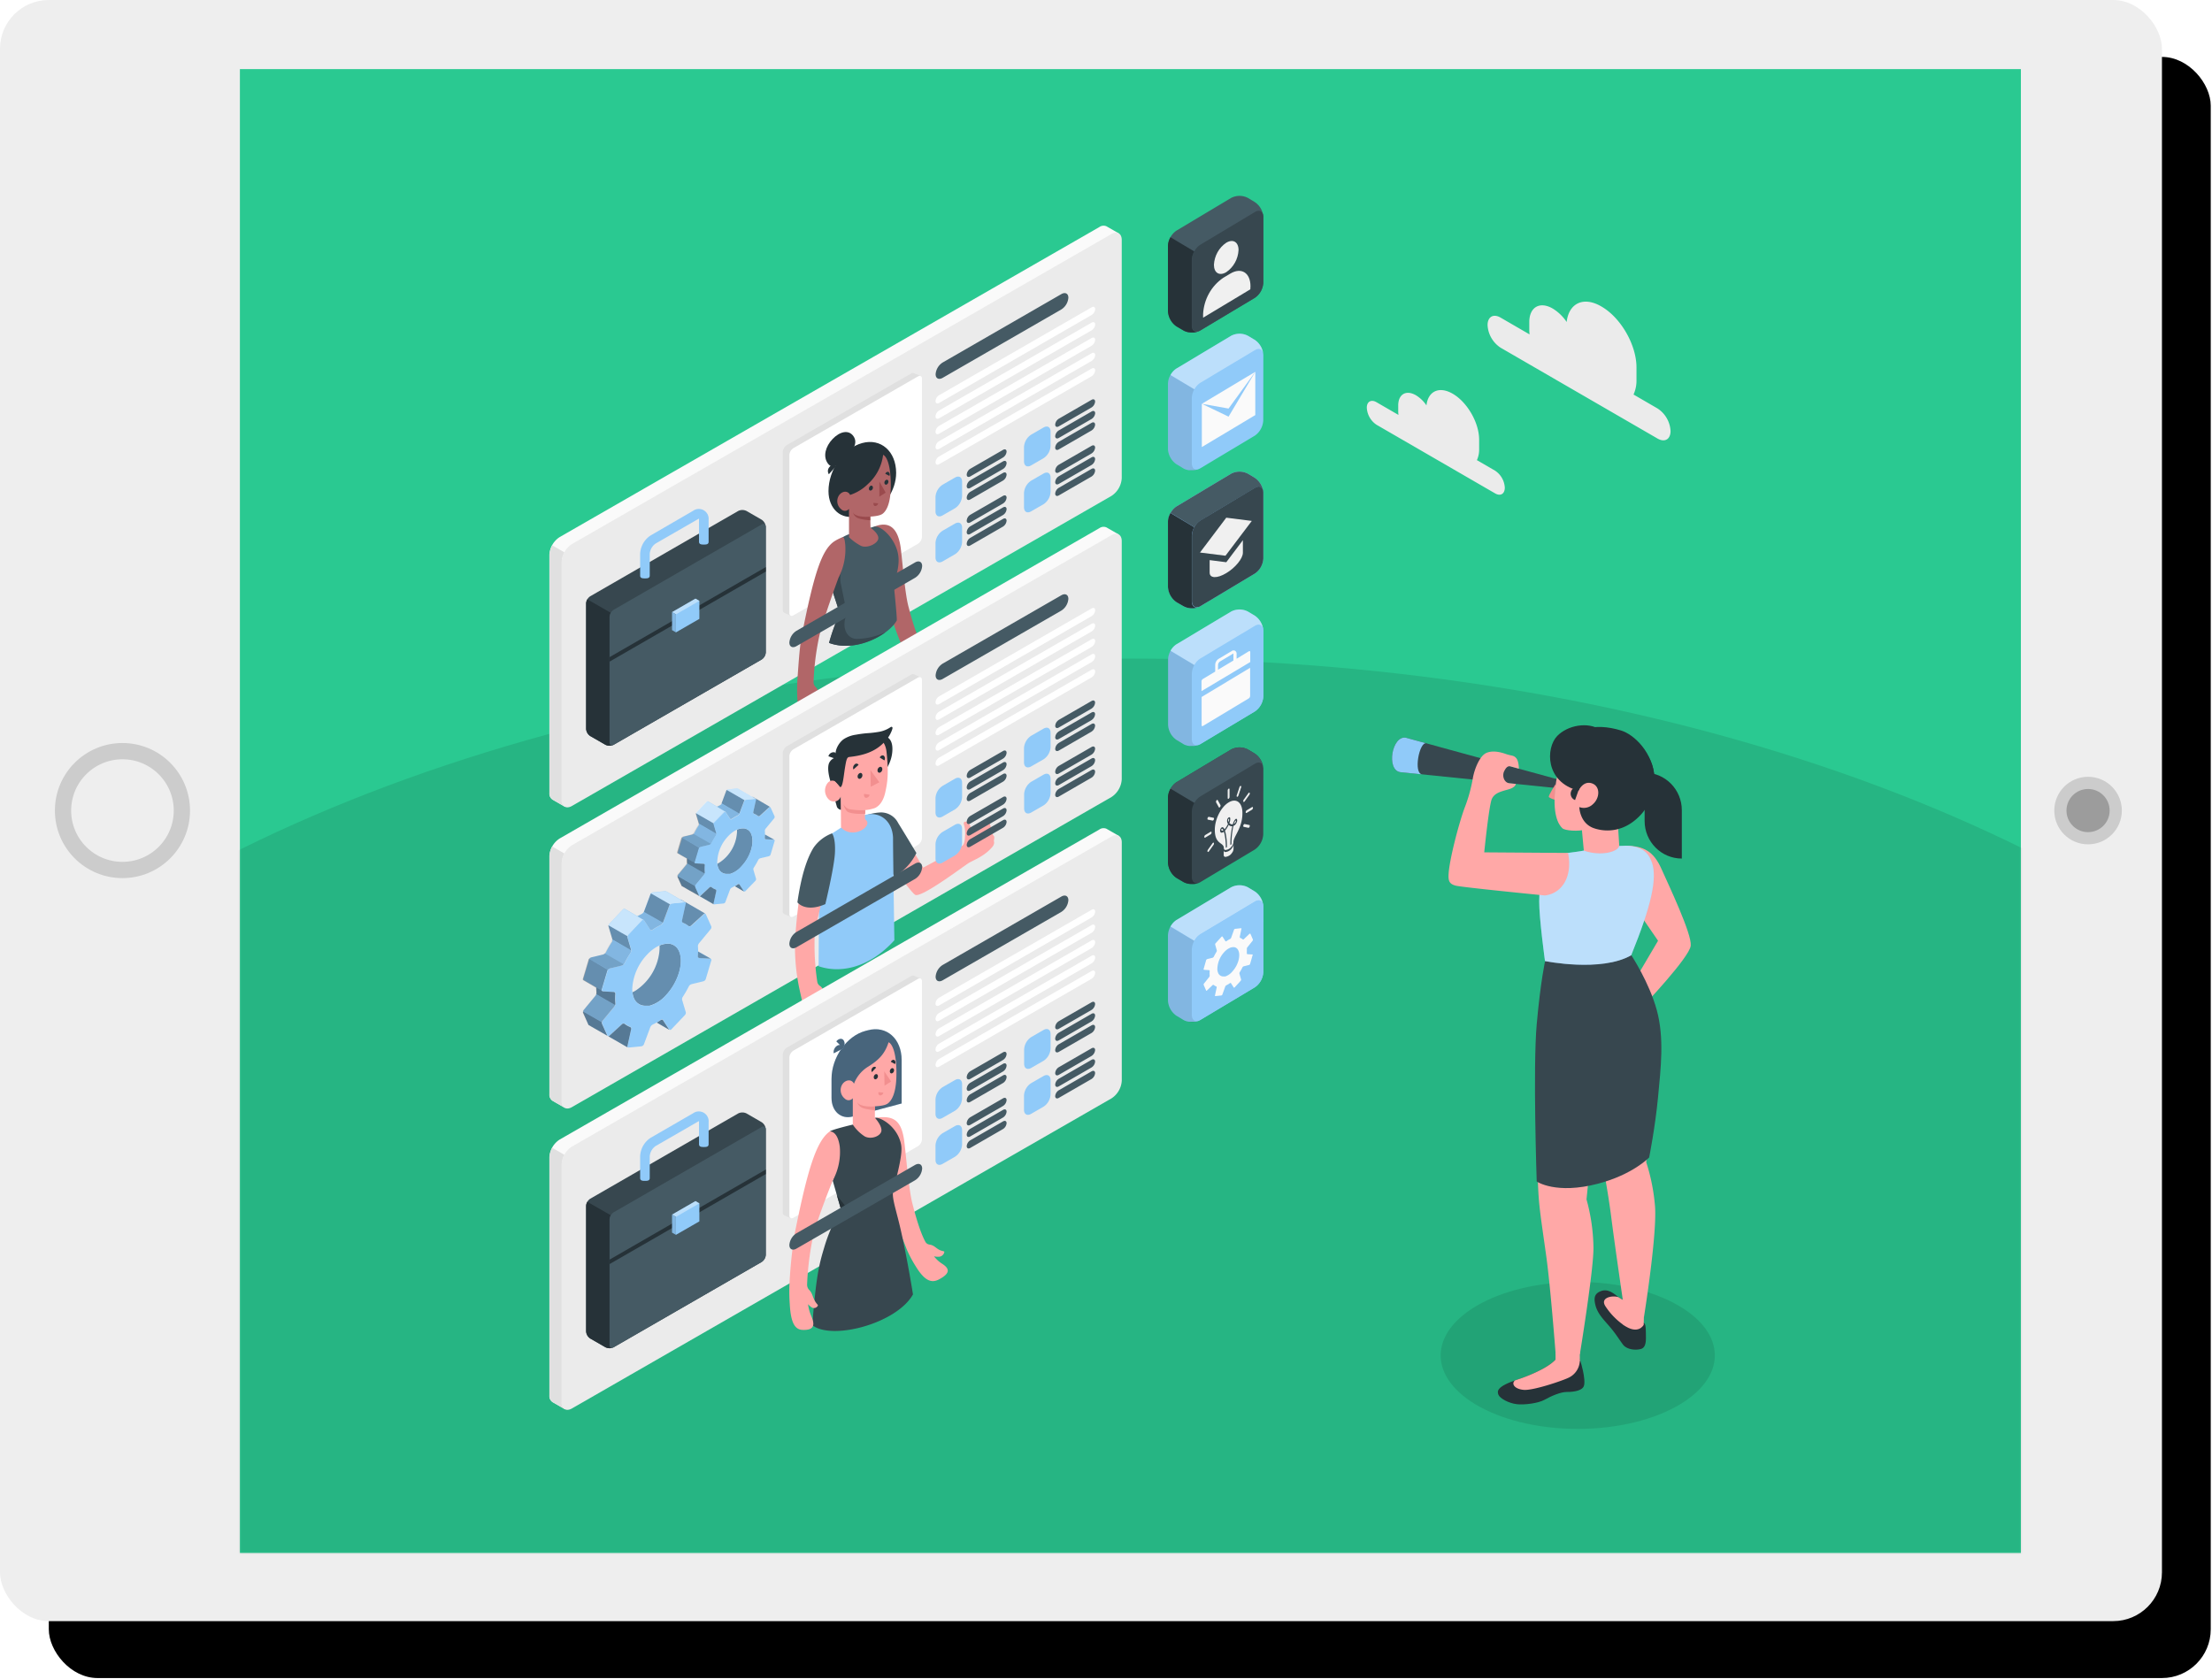 <svg height="413" width="544" xmlns="http://www.w3.org/2000/svg" xmlns:xlink="http://www.w3.org/1999/xlink"><defs><rect id="c" height="398.769" rx="12" width="531.692"/><filter id="b" height="107%" width="104.9%" x="-1.3%" y="-1.8%"><feOffset dx="12" dy="14" in="SourceAlpha" result="shadowOffsetOuter1"/><feColorMatrix in="shadowOffsetOuter1" values="0 0 0 0 0 0 0 0 0 0 0 0 0 0 0 0 0 0 0.12 0"/></filter><path id="a" d="M0 0h438v365H0z"/><mask id="d" fill="#fff"><use fill-rule="evenodd" xlink:href="#a"/></mask></defs><g fill="none" fill-rule="evenodd"><use fill="#000" filter="url(#b)" xlink:href="#c"/><use fill="#eee" xlink:href="#c"/><circle cx="30.115" cy="199.385" fill="#eee" r="14.615" stroke="#ccc" stroke-width="4"/><circle cx="513.519" cy="199.385" fill="#9c9c9c" r="6.808" stroke="#ccc" stroke-width="3"/><path d="M59.712 17.654h436.153v363.461H59.712z" fill="#000"/><g transform="translate(59 17)"><use fill="#2ac991" xlink:href="#a"/><ellipse cx="219.5" cy="340.5" fill="#000" fill-opacity=".1" mask="url(#d)" rx="337.5" ry="195.5"/><g mask="url(#d)"><path d="M352.857 329.193c-13.171 7.054-34.518 7.054-47.681 0-13.163-7.055-13.171-18.5 0-25.563 13.17-7.062 34.51-7.062 47.68 0 13.172 7.063 13.164 18.5 0 25.563z" fill="#000" fill-opacity=".1" fill-rule="nonzero"/><path d="M310.032 61.12l7.125 4.128c0-.32-.056-.64-.056-.944v-2.072c0-3.688 2.577-5.176 5.76-3.336 1.371.84 2.542 1.97 3.432 3.312.526-4.632 4.148-6.4 8.553-3.808 4.787 2.752 8.617 9.456 8.617 14.968v3.096a8.227 8.227 0 0 1-.726 3.584l5.912 3.432a7.06 7.06 0 0 1 3.191 5.544c0 2.048-1.428 2.872-3.191 1.856l-38.617-22.36a7.084 7.084 0 0 1-3.192-5.552c0-2.04 1.429-2.872 3.192-1.848zm-30.495 20.824l5.378 3.112c0-.24-.048-.48-.048-.72v-1.6c0-2.776 1.947-3.904 4.348-2.512a8.348 8.348 0 0 1 2.594 2.496c.39-3.496 3.127-4.8 6.454-2.872 3.59 2.08 6.503 7.136 6.503 11.296v2.336a6.174 6.174 0 0 1-.55 2.704l4.468 2.592a5.33 5.33 0 0 1 2.393 4.184c0 1.544-1.077 2.168-2.393 1.4l-29.147-16.872a5.356 5.356 0 0 1-2.394-4.192c-.015-1.496 1.062-2.128 2.394-1.352z" fill="#ebebeb" fill-rule="nonzero"/><g fill-rule="nonzero"><path d="M79.9 181.434l-2.99-1.721a1.76 1.76 0 0 1-.805-1.61v-58.616a5.573 5.573 0 0 1 2.522-4.368L211.36 38.853a1.791 1.791 0 0 1 1.748-.193l2.982 1.713-2.24 58.505a5.58 5.58 0 0 1-2.53 4.36z" fill="#fafafa"/><path d="M79.142 121.208v58.585c0 1.609 1.128 2.26 2.522 1.456l132.685-76.266a5.573 5.573 0 0 0 2.522-4.368V42.022c0-1.609-1.136-2.26-2.53-1.456L81.64 116.832a5.58 5.58 0 0 0-2.498 4.376z" fill="#ebebeb"/><path d="M76.902 179.704l2.893 1.666a1.84 1.84 0 0 1-.653-1.61V121.2a5.078 5.078 0 0 1 .661-2.34l-2.997-1.722a5.062 5.062 0 0 0-.661 2.349v58.585c-.06.634.23 1.25.757 1.608z" fill="#e0e0e0"/><path d="M89.882 166.198l-3.714-2.14a2.268 2.268 0 0 1-1.023-1.769v-30.857a2.252 2.252 0 0 1 1.023-1.77l36.378-20.97a2.292 2.292 0 0 1 2.047 0l3.714 2.14a2.284 2.284 0 0 1 1.023 1.777v30.857a2.268 2.268 0 0 1-1.023 1.77l-36.37 20.962a2.26 2.26 0 0 1-2.055 0z" fill="#37474f"/><path d="M91.76 166.279a2.26 2.26 0 0 1-1.87-.08l-3.722-2.14a2.268 2.268 0 0 1-1.023-1.77v-30.865c.012-.355.115-.701.298-1.006l5.769 3.323c-.19.304-.296.654-.306 1.013v30.857c0 .587.403.853.854.668z" fill="#263238"/><path d="M90.914 134.754v30.857c0 .652.451.917 1.023.587l36.37-20.962a2.268 2.268 0 0 0 1.023-1.77v-30.857c0-.652-.459-.917-1.023-.595l-36.37 20.97a2.236 2.236 0 0 0-1.023 1.77z" fill="#455a64"/><path d="M90.914 144.64l38.416-22.145v1.11L90.906 145.75z" fill="#263238"/><path d="M107.238 134.127l5.76-3.322v4.424l-5.76 3.322zm5.76-3.322l-.958-.556-5.761 3.323.959.555z" fill="#90caf9"/><path d="M112.998 130.805l-.958-.556-5.761 3.323.959.555z" fill="#fff" opacity=".4"/><path d="M106.279 133.572v4.424l.959.555v-4.424z" fill="#90caf9"/><path d="M106.279 133.572v4.424l.959.555v-4.424z" fill="#000" opacity=".1"/><path d="M99.615 125.278c-.652 0-1.184-.056-1.184-.708v-5.325a5.677 5.677 0 0 1 2.635-4.569l10.385-6.025a2.42 2.42 0 0 1 2.625-.132 2.412 2.412 0 0 1 1.195 2.336v5.39c0 .651-.524.708-1.177.708-.652 0-1.184-.057-1.184-.708v-5.39a.98.98 0 0 0 0-.265 1.266 1.266 0 0 0-.242.104l-10.418 6.001a3.393 3.393 0 0 0-1.458 2.526v5.35c0 .65-.524.707-1.177.707z" fill="#90caf9"/><path d="M134.487 92.49l30.617-17.632a.742.742 0 0 1 .7-.064l1.612.724-1.33 38.788a2.171 2.171 0 0 1-.99 1.714l-29.634 18.42s-1.467-.643-1.652-.74a.715.715 0 0 1-.298-.651V94.212a2.203 2.203 0 0 1 .975-1.721z" fill="#e0e0e0"/><path d="M136.13 93.23l30.618-17.632c.547-.314.99-.056.99.571v38.877a2.187 2.187 0 0 1-.99 1.714l-30.618 17.6c-.547.314-.999.056-.999-.571V94.944a2.195 2.195 0 0 1 1-1.713z" fill="#fff"/><path d="M159.794 133.314c-3.432-15.026-7.356-17.697-3.69-20.81 3.77-1.44 5.72.612 6.373 5.02.323 2.148 1.024 11.165 1.902 14.527.765 2.96 1.805 6.629 2.957 8.744.188.36.54.606.942.66 1.072.153 1.394.756 2.265 1.198.684.346 1.192.258 1.16.5a1.336 1.336 0 0 1-1.08 1.069 3.785 3.785 0 0 1-1.281-.088 7.022 7.022 0 0 0 1.87 1.713c1.675 1.086 1.95 2.148-.71 3.563-1.676.885-3.223.459-5.31-2.928a27.335 27.335 0 0 1-2.086-3.917 76.337 76.337 0 0 1-3.312-9.25z" fill="#b16668"/><path d="M150.037 114.314c-3.73 1.295-3.988 3.443-4.923 5.96a8.634 8.634 0 0 0-.177 5.591l2.602 7.98a52.545 52.545 0 0 0-2.634 7.296c6.526 2.454 14.672-1.93 16.638-5.518.08-.676-.427-5.63-.734-8.849 1.145-3.627 1.45-5.815.967-7.883-.902-3.837-4.39-6.87-5.938-6.314z" fill="#455a64"/><g fill="#263238"><path d="M154.477 109.182l-2.756.748c-3.827 1.046-6.953-1.69-6.97-6.105 0-5.285 3.69-10.594 8.283-11.841 4.593-1.255 8.331 2.019 8.356 7.312.016 4.416-3.078 8.84-6.913 9.886z"/><path d="M150.883 90.287c1.184 1.705-.072 3.418-1.82 5.252-1.75 1.834-3.328 3.097-4.513 1.4-1.184-1.697-.54-4.119 1.209-5.953 1.748-1.834 3.932-2.38 5.124-.7z"/><path d="M146.597 97.687l-1.757 1.97a1.454 1.454 0 0 1 .186-1.81 1.024 1.024 0 0 1 1.57-.16z"/></g><path d="M158.183 94.88c.878.354 1.974 2.606 1.885 7.963-.072 4.553-1.337 6.01-1.974 6.508-.636.499-1.877.635-3.07.732l.065 2.735s2.022 1.36 1.918 2.63c-.105 1.271-2.796 2.574-4.351 1.778a12.955 12.955 0 0 1-2.796-2.027.233.233 0 0 1-.065-.169v-6.853a1.274 1.274 0 0 1-1.901.104 2.563 2.563 0 0 1-.564-3.419c.765-1.11 2.183-1.255 2.74-.12a11.202 11.202 0 0 0 4.447-2.743 11.497 11.497 0 0 0 3.666-7.12z" fill="#b16668"/><path d="M155.677 102.908a.756.756 0 0 1-.467.74c-.274.088-.508-.097-.516-.419a.804.804 0 0 1 .46-.748c.273-.088.507.105.523.427z" fill="#263238"/><path d="M155.822 106.704l1.144.105a.805.805 0 0 1-.741.676c-.314-.024-.46-.378-.403-.78z" fill="#9a4a4d"/><path d="M159.714 100.06l-1-.53c.186-.379.557-.564.806-.42.302.22.386.632.194.95zm-.226 1.392a.804.804 0 0 1-.46.748c-.273.088-.507-.105-.523-.427a.756.756 0 0 1 .467-.74c.274-.088.508.097.516.419z" fill="#263238"/><path d="M157.272 101.452l-.016 3.716 1.555-.99zm-2.256 8.631c-1.265.153-3.867 0-4.278-1.07.148.516.473.963.919 1.263.805.555 3.376.716 3.376.716z" fill="#9a4a4d"/><path d="M151.737 140.16c-2.143 0-3.497-2.148-2.933-4.746 0-.105.04-.185.065-.258.419-1.279 1.321-1.367 1.321-1.367a3.273 3.273 0 0 1-1.442-2.51l-1.04-5.1c-.094-.9-.026-1.81.202-2.687l-2.619-2.799-.483.523a8.393 8.393 0 0 0 .105 4.65l2.602 7.98a48.64 48.64 0 0 0-2.634 7.295c4.834 1.81 10.474-.096 13.938-2.662a17.62 17.62 0 0 1-7.082 1.68z" fill="#37474f"/><path d="M138.225 139.058c2.9-14.48 4.73-20.674 7.912-22.87a10.586 10.586 0 0 1 2.152-1.07c.443.17.483 1.119.572 1.738a15.263 15.263 0 0 1-1.652 8.27s-4.238 11.422-4.915 15.283a64.984 64.984 0 0 0-1.216 10.32c-.015.452.153.89.467 1.215.806.756.806 1.537 1.273 2.47.395.732.806.933.7 1.15a.984.984 0 0 1-1.264.45 3.495 3.495 0 0 1-.967-.804c.124.951.382 1.88.765 2.76.87 2.018.653 3.217-1.99 3.137-1.66-.065-2.699-1.376-2.949-5.905a41.761 41.761 0 0 1 0-5.068c.315-4.464.572-8.365 1.112-11.076z" fill="#b16668"/><path d="M136.88 138.165l29.159-16.812c.966-.555 1.748-.161 1.748.885a3.74 3.74 0 0 1-1.748 2.895l-29.16 16.805c-.966.555-1.748.16-1.748-.877a3.732 3.732 0 0 1 1.749-2.896zm35.959-66.002l29.167-16.812c.958-.555 1.74-.16 1.74.877a3.74 3.74 0 0 1-1.74 2.896l-29.167 16.812c-.959.555-1.74.16-1.74-.885a3.74 3.74 0 0 1 1.74-2.888z" fill="#455a64"/><path d="M171.928 80.231l37.53-21.63c.484-.282.879-.08.879.434a1.866 1.866 0 0 1-.878 1.448l-37.49 21.63c-.484.282-.879.09-.895-.434a1.85 1.85 0 0 1 .854-1.448zm0 3.765l37.53-21.63c.484-.282.879-.08.879.442a1.874 1.874 0 0 1-.878 1.448l-37.49 21.63c-.484.274-.879.08-.895-.442a1.85 1.85 0 0 1 .854-1.448zm0 3.773l37.53-21.615c.484-.273.879-.08.879.443a1.874 1.874 0 0 1-.878 1.448l-37.49 21.63c-.484.282-.879.08-.895-.442a1.834 1.834 0 0 1 .854-1.464zm0 3.764l37.53-21.63c.484-.282.879-.08.879.434a1.866 1.866 0 0 1-.878 1.448l-37.49 21.63c-.484.282-.879.081-.895-.434a1.834 1.834 0 0 1 .854-1.448zm0 3.765l37.53-21.63c.484-.282.879-.081.879.442a1.858 1.858 0 0 1-.878 1.44l-37.49 21.638c-.484.274-.879.08-.895-.442a1.85 1.85 0 0 1 .854-1.448z" fill="#fff"/><path d="M172.839 102.216l3.021-1.738c.967-.563 1.749-.112 1.749 1.006v3.523a3.844 3.844 0 0 1-1.749 3.017l-3.053 1.761c-.967.555-1.74.105-1.74-1.005v-3.548a3.868 3.868 0 0 1 1.772-3.016z" fill="#90caf9"/><path d="M178.745 99.754c0 .523.386.716.87.443l8.057-4.658c.502-.316.827-.85.878-1.44 0-.522-.387-.716-.87-.442l-8.057 4.65a1.866 1.866 0 0 0-.878 1.447zm0 2.832c0 .523.386.716.87.442l8.057-4.657c.504-.315.83-.849.878-1.44 0-.523-.387-.716-.87-.443l-8.057 4.65a1.866 1.866 0 0 0-.878 1.448zm0 2.831c0 .523.386.724.87.443l8.057-4.65c.504-.318.83-.854.878-1.448 0-.514-.387-.715-.87-.434l-8.057 4.65a1.85 1.85 0 0 0-.878 1.44z" fill="#455a64"/><path d="M172.839 113.534l3.021-1.738c.967-.555 1.749-.104 1.749 1.006v3.523a3.844 3.844 0 0 1-1.749 3.017l-3.053 1.761c-.967.555-1.74.105-1.74-1.005v-3.548a3.868 3.868 0 0 1 1.772-3.016z" fill="#90caf9"/><path d="M178.745 111.072c0 .523.386.716.87.443l8.057-4.658c.504-.315.83-.848.878-1.44 0-.522-.387-.716-.87-.442l-8.057 4.65a1.866 1.866 0 0 0-.878 1.447zm0 2.832c0 .523.386.724.87.442l8.057-4.657c.505-.314.83-.848.878-1.44 0-.523-.387-.716-.87-.434l-8.057 4.649a1.85 1.85 0 0 0-.878 1.44zm0 2.84c0 .514.386.715.87.434l8.057-4.65c.504-.318.83-.854.878-1.448 0-.514-.387-.715-.87-.434l-8.057 4.65a1.858 1.858 0 0 0-.878 1.447z" fill="#455a64"/><path d="M194.61 89.908l3.02-1.745c.967-.555 1.741-.105 1.741 1.005V92.7a3.82 3.82 0 0 1-1.74 3.016l-3.054 1.77c-.967.555-1.74.105-1.74-1.006v-3.547a3.892 3.892 0 0 1 1.772-3.025z" fill="#90caf9"/><path d="M200.507 87.447c0 .515.395.716.878.434l8.057-4.65c.504-.318.83-.854.879-1.447 0-.515-.387-.716-.87-.434l-8.058 4.649c-.51.313-.84.851-.886 1.448zm0 2.84c0 .522.395.715.878.442l8.057-4.658a1.88 1.88 0 0 0 .895-1.415c0-.523-.387-.716-.87-.443l-8.058 4.65c-.51.305-.844.833-.902 1.424zm0 2.823c0 .523.395.724.878.442l8.057-4.657c.505-.314.83-.848.879-1.44 0-.523-.387-.716-.87-.442l-8.058 4.657c-.51.31-.84.845-.886 1.44z" fill="#455a64"/><path d="M194.61 101.226l3.02-1.737c.967-.563 1.741-.113 1.741 1.005v3.524a3.836 3.836 0 0 1-1.74 3.016l-3.054 1.754c-.967.555-1.74.104-1.74-1.006v-3.547a3.892 3.892 0 0 1 1.772-3.009z" fill="#90caf9"/><path d="M200.507 98.765c0 .523.395.716.878.442l8.057-4.657c.502-.317.827-.85.879-1.44 0-.523-.387-.716-.87-.442l-8.058 4.649c-.51.314-.839.852-.886 1.448zm0 2.831c0 .523.395.716.878.443l8.057-4.658a1.88 1.88 0 0 0 .879-1.44c0-.522-.387-.715-.87-.442l-8.058 4.65a1.87 1.87 0 0 0-.886 1.447zm0 2.832c0 .523.395.724.878.442l8.057-4.65c.504-.317.83-.854.879-1.447 0-.515-.387-.716-.87-.434l-8.058 4.65c-.51.31-.839.845-.886 1.439z" fill="#455a64"/><path d="M79.9 255.512l-2.99-1.722a1.76 1.76 0 0 1-.805-1.608v-58.626a5.565 5.565 0 0 1 2.57-4.327l132.685-76.306a1.807 1.807 0 0 1 1.748-.194l2.982 1.714-2.24 58.496a5.58 5.58 0 0 1-2.53 4.368z" fill="#fafafa"/><path d="M79.142 195.286v58.585c0 1.609 1.128 2.26 2.522 1.456l132.685-76.274a5.573 5.573 0 0 0 2.522-4.368V116.1c0-1.609-1.136-2.26-2.53-1.456L81.64 190.918a5.58 5.58 0 0 0-2.498 4.368z" fill="#ebebeb"/><path d="M76.902 253.782l2.893 1.657a1.833 1.833 0 0 1-.653-1.608v-58.553a5.054 5.054 0 0 1 .661-2.341l-2.997-1.721a5.03 5.03 0 0 0-.661 2.34v58.593a1.75 1.75 0 0 0 .757 1.61zm57.585-87.214l30.617-17.632a.726.726 0 0 1 .7-.073c.291.145 1.612.732 1.612.732l-1.345 38.83a2.187 2.187 0 0 1-.991 1.713l-29.634 18.396s-1.467-.643-1.652-.74a.691.691 0 0 1-.298-.643v-38.837a2.187 2.187 0 0 1 .99-1.746z" fill="#e0e0e0"/><path d="M136.13 167.309l30.618-17.633c.547-.314.99-.064.99.571v38.877a2.187 2.187 0 0 1-.99 1.713l-30.618 17.6c-.547.315-.999.057-.999-.57v-38.845a2.18 2.18 0 0 1 1-1.713z" fill="#fff"/><path d="M157.498 183.735s2.417-.749 4.407 2.413c1.362 2.14 6.124 10.28 6.124 10.28s9.25-4.899 9.773-5.534.491-1.947.564-2.647c.03-.88-.09-1.758-.355-2.598-.112-.732.951-.804 1.475.25.379.74.41 1.608.741 1.608a9.39 9.39 0 0 0 1.297-1.102c.572-.627 1.612-1.673 2.418-1.528a.668.668 0 0 1 .523.563c.026.43.127.852.298 1.247.124.152.227.32.307.498a4.57 4.57 0 0 1 0 .805c0 .386.41.547.459.925a6.626 6.626 0 0 1-.097.877c0 .185.065.354.065.539a1.833 1.833 0 0 1-.476 1.03 11.203 11.203 0 0 1-2.747 2.292c-.846.547-1.958 1.038-2.917 1.56-.959.523-11.86 8.849-13.31 7.884-1.45-.966-8.734-11.576-8.734-11.576-1.7-4.706.185-7.786.185-7.786z" fill="#ffa8a7"/><path d="M153.276 183.807a12.91 12.91 0 0 1 4.375-.965 4.738 4.738 0 0 1 4.246 2.622c1.684 2.703 4.472 7.368 4.472 7.368a13.402 13.402 0 0 1-5.414 5.776l-5.133-7.73z" fill="#455a64"/><path d="M144.872 188.48a5.687 5.687 0 0 0-1.877 2.752 13.405 13.405 0 0 0-.572 4.022v8.792l-.105 16.627c5.584 1.898 12.682.225 18.637-6.387 0 0-.33-21.269-.33-24.76v-.482c-.218-4.931-4.48-7.24-8.678-4.827l-3.53 1.995-3.536 2.293z" fill="#90caf9"/><path d="M148.692 170.397c0 3.749 2.634 6.082 5.89 5.213 3.254-.869 5.89-4.617 5.89-8.366 0-3.748-2.813-3.748-6.06-2.88-3.247.87-5.72 2.285-5.72 6.033zm-3.07 5.961a51.3 51.3 0 0 0 1.216 5.148c.212.401.612.668 1.064.708l-.056-3.29zm1.087-7.055a2.417 2.417 0 0 0-1.66 1.119c-.716 1.037-.314 3.563.573 5.904l1.611-.217z" fill="#263238"/><path d="M147.709 175.98c-.323.314-.806-.29-1.193-.668-.387-.378-1.724-.691-2.417 1.078-.693 1.77.58 3.628 1.611 3.725a1.724 1.724 0 0 0 2.063-1.223l.056 7.626c3.006 3.217 8.267-.571 5.898-1.979v-2.26a10.336 10.336 0 0 0 2.417-.507c1.314-.587 2.144-2.003 2.546-3.749.637-2.815.879-5.011.339-10.047-.596-5.526-6.333-4.022-9.435-.973-3.102 3.049-1.885 8.977-1.885 8.977z" fill="#ffa8a7"/><path d="M147.709 176.616c-.162.048-.806-.99-1.193-1.304-.572-.442.161-6.009.161-6.009-.652-1.431.548-3.595 1.813-4.48a7.315 7.315 0 0 1 2.981-1.094 28.76 28.76 0 0 1 2.707-.37 25.54 25.54 0 0 0 3.272-.394 7.354 7.354 0 0 0 2.586-1.11c.266-.185.532 0 .443.346a4.25 4.25 0 0 1-.306.86 7.96 7.96 0 0 1-.87 1.529c-.383.5-.806.968-1.265 1.4-2.417 2.284-5.487 2.911-8.178 3.217-.613.064-.741.804-1.064 2.719-.282 1.705-.5 4.529-1.087 4.69z" fill="#263238"/><path d="M146.71 169.722l-1.975-.692a1.315 1.315 0 0 1 1.5-.973c.547.185.756.933.474 1.665z" fill="#263238"/><path d="M153.792 182.279a17.568 17.568 0 0 1-3.964-.25 2.545 2.545 0 0 1-1.418-1.247c.141.618.416 1.197.805 1.698.758.909 4.577.7 4.577.7z" fill="#f28f8f"/><path d="M153.09 173.704a.917.917 0 0 1-.587.86c-.33.08-.589-.16-.589-.555a.901.901 0 0 1 .629-.869c.282-.072.548.17.548.564zm-.942-2.558l-1.265 1.134a1.093 1.093 0 0 1 .298-1.231.58.58 0 0 1 .967.097z" fill="#263238"/><path d="M153.526 178.273l1.345.217a.926.926 0 0 1-.91.764c-.37-.064-.564-.483-.435-.981z" fill="#f28f8f"/><path d="M158.489 170.044l-1.144-.716c.234-.443.677-.636.99-.443a.884.884 0 0 1 .154 1.159zm-.5 2.155a.909.909 0 0 1-.596.861c-.322.08-.588-.16-.588-.555a.917.917 0 0 1 .588-.86c.33-.113.596.16.596.554z" fill="#263238"/><path d="M155.073 172.433l.072 4.094 2.111-1.102z" fill="#f28f8f"/><path d="M136.566 213.618c1.232-16.94 3.746-23.014 7.88-24.792 1.426 1.062 1.772 6.042.281 9.822 0 0-3.222 11.262-3.392 15.131a62 62 0 0 0 .653 10.675c.055.43.292.818.653 1.061.902.588.805 1.44 1.49 2.245.508.635.983.748.886.981a1.136 1.136 0 0 1-1.264.676 3.41 3.41 0 0 1-1.104-.603 9.284 9.284 0 0 0 1.16 2.525c1.176 1.786 1.12 3-1.612 3.403-1.732.257-2.989-.804-3.859-5.14-.25-1.247-.806-3.483-1.08-5.1a49.32 49.32 0 0 1-.692-10.884z" fill="#ffa8a7"/><path d="M145.622 187.99a9.723 9.723 0 0 0-4.536 3.515c-1.515 2.462-2.965 6.435-3.98 13.45 0 0 1.9 2.606 6.872.442 0 0 2.16-8.969 2.353-12.516.21-3.87-.71-4.891-.71-4.891zm-8.742 24.253l29.159-16.812c.966-.555 1.748-.161 1.748.884a3.732 3.732 0 0 1-1.748 2.888l-29.16 16.812c-.966.555-1.748.161-1.748-.884a3.732 3.732 0 0 1 1.749-2.888zm35.959-66.01l29.167-16.804c.958-.555 1.74-.16 1.74.877a3.74 3.74 0 0 1-1.74 2.896l-29.167 16.804c-.959.555-1.74.16-1.74-.877a3.74 3.74 0 0 1 1.74-2.896z" fill="#455a64"/><path d="M171.928 154.31l37.53-21.64c.484-.273.879-.08.879.443a1.874 1.874 0 0 1-.878 1.448l-37.49 21.63c-.484.282-.879.081-.895-.442a1.835 1.835 0 0 1 .854-1.44zm0 3.764l37.53-21.63c.484-.282.879-.081.879.434a1.866 1.866 0 0 1-.878 1.448l-37.49 21.63c-.484.282-.879.089-.895-.434a1.834 1.834 0 0 1 .854-1.448zm0 3.805l37.53-21.63c.484-.282.879-.081.879.442a1.874 1.874 0 0 1-.878 1.448l-37.49 21.59c-.484.273-.879.08-.895-.442a1.85 1.85 0 0 1 .854-1.408zm0 3.732l37.53-21.638c.484-.274.879-.08.879.442a1.874 1.874 0 0 1-.878 1.448l-37.49 21.647c-.484.281-.879.08-.895-.443.031-.595.35-1.138.854-1.456zm0 3.765l37.53-21.63c.484-.282.879-.081.879.434a1.866 1.866 0 0 1-.878 1.448l-37.49 21.63c-.484.282-.879.08-.895-.434a1.834 1.834 0 0 1 .854-1.448z" fill="#fff"/><path d="M172.839 176.294l3.021-1.746c.967-.555 1.749-.104 1.749 1.006v3.523a3.844 3.844 0 0 1-1.749 3.017l-3.053 1.761c-.967.555-1.74.105-1.74-1.005v-3.54a3.852 3.852 0 0 1 1.772-3.016z" fill="#90caf9"/><path d="M178.745 173.824c0 .523.386.724.87.443l8.057-4.65c.504-.318.83-.854.878-1.448 0-.515-.387-.716-.87-.434l-8.057 4.65a1.85 1.85 0 0 0-.878 1.44zm0 2.84c0 .523.386.716.87.442l8.057-4.657c.502-.317.827-.85.878-1.44 0-.523-.387-.716-.87-.443l-8.057 4.65a1.866 1.866 0 0 0-.878 1.448zm0 2.831c0 .523.386.716.87.443l8.057-4.658c.504-.315.83-.848.878-1.44 0-.523-.387-.716-.87-.442l-8.057 4.65a1.866 1.866 0 0 0-.878 1.447z" fill="#455a64"/><path d="M172.839 187.62l3.021-1.746c.967-.555 1.749-.104 1.749 1.006v3.523a3.828 3.828 0 0 1-1.749 3.017l-3.053 1.77c-.967.554-1.74.104-1.74-1.006v-3.548a3.868 3.868 0 0 1 1.772-3.016z" fill="#90caf9"/><path d="M178.745 185.15c0 .515.386.716.87.435l8.057-4.65c.504-.318.83-.854.878-1.448 0-.515-.387-.716-.87-.434l-8.057 4.65a1.858 1.858 0 0 0-.878 1.447zm0 2.832c0 .523.386.716.87.442l8.057-4.657c.504-.315.83-.849.878-1.44 0-.523-.387-.716-.87-.443l-8.057 4.65a1.866 1.866 0 0 0-.878 1.448zm0 2.855c0 .523.386.724.87.443l8.057-4.658c.505-.314.83-.848.878-1.44 0-.522-.387-.715-.87-.434l-8.057 4.65a1.85 1.85 0 0 0-.878 1.44z" fill="#455a64"/><path d="M194.61 163.978l3.02-1.737c.967-.555 1.741-.105 1.741 1.005v3.524a3.836 3.836 0 0 1-1.74 3.016l-3.054 1.746c-.967.555-1.74.104-1.74-1.006v-3.547a3.892 3.892 0 0 1 1.772-3z" fill="#90caf9"/><path d="M200.507 161.517c0 .523.395.724.878.442l8.057-4.65c.504-.318.83-.854.879-1.447 0-.523-.387-.716-.87-.435l-8.058 4.65c-.51.31-.839.846-.886 1.44zm0 2.84c0 .514.395.715.878.434l8.057-4.65c.504-.318.83-.854.879-1.448 0-.514-.387-.716-.87-.434l-8.058 4.65c-.51.312-.84.85-.886 1.447zm0 2.83c0 .524.395.717.878.443l8.057-4.657c.504-.315.83-.849.879-1.44 0-.523-.387-.716-.87-.443l-8.058 4.65c-.51.314-.839.852-.886 1.448z" fill="#455a64"/><path d="M194.61 175.304l3.02-1.745c.967-.555 1.741-.105 1.741 1.005v3.524a3.836 3.836 0 0 1-1.708 3.016l-3.054 1.762c-.967.555-1.74.104-1.74-1.006v-3.54a3.892 3.892 0 0 1 1.74-3.016z" fill="#90caf9"/><path d="M200.507 172.843c0 .515.395.716.878.434l8.057-4.65c.504-.318.83-.854.879-1.447 0-.515-.387-.716-.87-.435l-8.058 4.65c-.51.313-.84.851-.886 1.448zm0 2.831c0 .523.395.716.878.443l8.057-4.658a1.88 1.88 0 0 0 .879-1.44c0-.522-.387-.716-.87-.442l-8.058 4.65a1.87 1.87 0 0 0-.886 1.447zm0 2.832c0 .523.395.716.878.442l8.057-4.657c.504-.315.83-.849.879-1.44 0-.523-.387-.716-.87-.443l-8.058 4.65c-.51.314-.839.852-.886 1.448z" fill="#455a64"/><path d="M108.672 193.452l.064.04-.08-.048-.153-.08z" fill="#000" opacity=".3"/><path d="M107.536 192.591l.225-.804z" fill="#90caf9"/><path d="M107.536 192.591l.225-.804z" fill="#fff" opacity=".4"/><g fill="#90caf9"><path d="M130.418 181.514l-4.295-2.485h-.128l-.33-.193c-.154-.08-.307-.177-.46-.266l-1.853-1.07-.29-.169-.58-.337a.363.363 0 0 0-.218-.04l-2.16.217a.629.629 0 0 0-.362.169.62.62 0 0 0-.113.152l-1.168 3.146v.056a.281.281 0 0 1 0 .064l-.08.089c-.07.066-.146.125-.226.177l-.08.048c-.226.105-.46.225-.694.354l-2.264-1.311a.194.194 0 0 0-.096 0 .395.395 0 0 0-.258.128l-1.418 1.505-.959.997a.804.804 0 0 0-.161.298.377.377 0 0 0 0 .225l.669 2.236a.249.249 0 0 1 0 .08.321.321 0 0 1 0 .145c.003.03.003.06 0 .089a.056.056 0 0 1 0 .04.29.29 0 0 1 0 .073l-.049.096a16.548 16.548 0 0 0-1.095 1.899.193.193 0 0 1-.049.072l-.064.072a.854.854 0 0 1-.403.234l-2.03.49a.693.693 0 0 0-.387.242.804.804 0 0 0-.073.136l-.129.427-.668 2.244-.226.804a.153.153 0 0 0 0 .121.257.257 0 0 0 0 .072l.056.057.347.193.088.056.274.161.145.088.17.089.064.04.177.105.991.563a8.69 8.69 0 0 0 0 .925.594.594 0 0 1 0 .25 1.174 1.174 0 0 1-.16.297l-2.071 2.502a.555.555 0 0 0-.13.257v.072a.337.337 0 0 0 0 .185l.992 2.172v.04c.08 0 .717.403 1.474.853.129.065.258.145.387.217l1.434.805.17.096.886.515a.097.097 0 0 1-.049-.064l-.983-2.172a.418.418 0 0 1 0-.266.675.675 0 0 1 .13-.249l2.07-2.502a.86.86 0 0 0 .16-.305.562.562 0 0 0 .041-.242 10.183 10.183 0 0 1 0-1.785.305.305 0 0 0-.314-.306l-1.861-.105a.282.282 0 0 1-.145 0 .217.217 0 0 1-.097-.257l.902-3.017.121-.426a.685.685 0 0 1 .46-.378l2.03-.49a.903.903 0 0 0 .41-.242.804.804 0 0 0 .106-.145c.33-.65.696-1.28 1.095-1.89a.803.803 0 0 0 .13-.467.2.2 0 0 0 0-.072l-.661-2.236a.506.506 0 0 1 0-.242.74.74 0 0 1 .169-.273l2.336-2.478a.315.315 0 0 1 .33-.112c.027.01.047.03.057.056l1.104 1.681c.08.12.29.113.467 0a10.07 10.07 0 0 1 1.338-.804 1.08 1.08 0 0 0 .467-.443l1.176-3.137a.33.33 0 0 1 .113-.169.597.597 0 0 1 .355-.16l2.167-.218a.339.339 0 0 1 .185 0 .217.217 0 0 1 .097.225l-.685 3.09a.362.362 0 0 0 .226.385 3.5 3.5 0 0 1 .943.547c.16.092.362.058.483-.08l2.208-2.02a.323.323 0 0 1 .322-.096zm-1.29 6.741c0 .282 0 .571-.04.861a.305.305 0 0 0 .315.306l1.853.104a.38.38 0 0 1 .137 0zm-6.268 12.332c-.08-.12-.282-.113-.467 0s-.435.29-.645.418l2.273 1.32a.153.153 0 0 1-.057-.049zm-5.922 1.198a3.426 3.426 0 0 1-.95-.555.395.395 0 0 0-.484.08l-2.207 2.02a.387.387 0 0 1-.242.113l3.513 2.027a.177.177 0 0 1-.089-.21l.677-3.096a.338.338 0 0 0-.218-.379z"/><path d="M123.368 196.147a6.245 6.245 0 0 1-2.812 1.818h-.83a2.167 2.167 0 0 1-2.038-1.36 3.671 3.671 0 0 1-.29-1.134c.16-.08.338-.17.507-.266a9.602 9.602 0 0 0 4.351-7.513v-.595a3.429 3.429 0 0 1 1.53-.322h.259a2.183 2.183 0 0 1 1.7 1.344c.894 2.155-.161 5.695-2.377 8.028z"/></g><path d="M123.368 196.147a6.245 6.245 0 0 1-2.812 1.818h-.83a2.167 2.167 0 0 1-2.038-1.36 3.671 3.671 0 0 1-.29-1.134c.16-.08.338-.17.507-.266a9.602 9.602 0 0 0 4.351-7.513v-.595a3.429 3.429 0 0 1 1.53-.322h.259a2.183 2.183 0 0 1 1.7 1.344c.894 2.155-.161 5.695-2.377 8.028z" fill="#000" opacity=".3"/><path d="M131.4 189.567a.38.38 0 0 0-.136 0l-1.853-.105a.298.298 0 0 1-.314-.298c0-.297.04-.587.04-.868a8.537 8.537 0 0 0-.04-.917.9.9 0 0 1 .201-.547l2.07-2.51a.57.57 0 0 0 .13-.515l-.983-2.172a.217.217 0 0 0-.057-.064.298.298 0 0 0-.314.096l-2.216 2.02a.387.387 0 0 1-.483.08 3.474 3.474 0 0 0-.943-.547.362.362 0 0 1-.225-.386l.684-3.09a.209.209 0 0 0-.096-.225.395.395 0 0 0-.202 0l-2.167.218a.588.588 0 0 0-.475.33l-1.169 3.137c-.103.201-.27.363-.475.458-.466.233-.913.502-1.338.805-.185.12-.386.128-.467 0l-1.104-1.69c-.08-.112-.258-.088-.403.057l-2.393 2.373a.61.61 0 0 0-.185.514l.66 2.237a.803.803 0 0 1-.12.539 18.55 18.55 0 0 0-1.096 1.89.854.854 0 0 1-.515.386l-2.03.49a.677.677 0 0 0-.46.379l-1.023 3.443a.241.241 0 0 0 .25.305l1.86.105c.171 0 .31.136.315.306a10.183 10.183 0 0 0 0 1.785.884.884 0 0 1-.202.547l-2.07 2.502a.538.538 0 0 0-.121.515l.983 2.172c.01.028.03.051.056.064h.08a.387.387 0 0 0 .243-.112l2.183-1.98a.395.395 0 0 1 .483-.08c.286.233.607.418.951.547.157.06.248.222.218.386l-.677 3.097a.177.177 0 0 0 .089.21.38.38 0 0 0 .201 0l2.16-.21a.62.62 0 0 0 .475-.33l1.176-3.137a.99.99 0 0 1 .467-.458l.693-.362.653-.41c.177-.129.379-.137.46 0l1.103 1.689c.012.022.032.04.056.048a.29.29 0 0 0 .347-.104l2.425-2.494a.627.627 0 0 0 .177-.523l-.66-2.236a.803.803 0 0 1 .128-.54c.4-.607.763-1.239 1.088-1.89.115-.19.3-.33.516-.386l2.03-.482a.685.685 0 0 0 .46-.386l1.023-3.435a.233.233 0 0 0-.121-.241zm-10.844 8.398h-.822a2.184 2.184 0 0 1-2.038-1.376 3.567 3.567 0 0 1-.298-1.126 4.016 4.016 0 0 1 0-.628 9.645 9.645 0 0 1 2.675-6.137 7.249 7.249 0 0 1 1.611-1.328c.175-.108.358-.202.548-.281a3.453 3.453 0 0 1 1.53-.322h.259a2.167 2.167 0 0 1 1.7 1.344c.918 2.027-.137 5.558-2.353 7.899a6.245 6.245 0 0 1-2.812 1.955z" fill="#90caf9"/></g><path d="M126.075 179.005l4.367 2.525"/><g fill-rule="nonzero"><path d="M115.826 190.564a.903.903 0 0 1-.41.241l-2.03.491a.685.685 0 0 0-.371.233l-4.384-2.518a.693.693 0 0 1 .387-.24l2.03-.492a.854.854 0 0 0 .403-.233z" fill="#000" opacity=".2"/><path d="M117.156 188.062l-4.367-2.518a.249.249 0 0 0 0-.08l-.669-2.236a.377.377 0 0 1 0-.225l3.336 1.914 1.031.595a.506.506 0 0 0 0 .242l.66 2.236a.2.2 0 0 1 .009.072zm6.961-8.245a.33.33 0 0 0-.113.169l-1.176 3.137-4.375-2.518 1.168-3.145a.62.62 0 0 1 .113-.153zm6.3 1.697a.323.323 0 0 0-.305.105l-2.208 2.019a.387.387 0 0 1-.483.08 3.474 3.474 0 0 0-.943-.547.362.362 0 0 1-.226-.386l.685-3.089a.217.217 0 0 0-.096-.225l-.806-.474h.129zm.976 8.044a.38.38 0 0 0-.137 0l-1.853-.104a.306.306 0 0 1-.314-.306c0-.29.04-.579.04-.86z" fill="#000" opacity=".3"/><path d="M124.02 202.324l-2.272-1.319c.21-.129.436-.265.645-.418.21-.153.387-.129.467 0l1.104 1.69c.015.02.034.036.057.047zm-6.864-.16l-.677 3.096a.177.177 0 0 0 .089.21l-3.505-2.027a.387.387 0 0 0 .242-.113l2.175-2.035a.395.395 0 0 1 .483-.08c.285.234.606.422.951.554a.34.34 0 0 1 .242.395z" fill="#000" opacity=".4"/><path d="M114.28 197.86a.86.86 0 0 1-.162.306l-2.07 2.501a.675.675 0 0 0-.13.25l-4.366-2.518a.555.555 0 0 1 .129-.258l2.07-2.501c.068-.091.122-.191.162-.298z" fill="#000" opacity=".2"/><path d="M122.82 183.14a1.09 1.09 0 0 1-.467.442 10.07 10.07 0 0 0-1.338.804c-.177.12-.386.129-.467 0l-1.104-1.681a.097.097 0 0 0-.056-.056l-2.079-1.207c.234-.129.467-.25.693-.354l.08-.048c.081-.052.156-.111.226-.177l.08-.089a.281.281 0 0 0 0-.064v-.056z" fill="#000" opacity=".1"/><path d="M114.32 197.619a.562.562 0 0 1-.04.24l-4.367-2.517a.594.594 0 0 0 0-.25 8.69 8.69 0 0 1 0-.924l2.086 1.206a.282.282 0 0 0 .145 0l1.862.105a.306.306 0 0 1 .314.306c-.055.61-.055 1.224 0 1.834z" fill="#000" opacity=".4"/><path d="M117.156 188.062a.803.803 0 0 1-.129.467c-.4.61-.765 1.24-1.096 1.89a.804.804 0 0 1-.105.145l-4.375-2.518.065-.072a.193.193 0 0 0 .048-.073c.323-.653.69-1.285 1.096-1.89l.048-.097a.29.29 0 0 0 0-.072.056.056 0 0 0 0-.04.418.418 0 0 0 0-.089.321.321 0 0 0 0-.144z" fill="#000" opacity=".1"/><path d="M111.516 187.974l-.065.072z" fill="#000" opacity=".3"/><path d="M112.958 203.418l-.886-.514-.17-.097-1.434-.804c-.128-.073-.257-.153-.386-.218-.758-.45-1.394-.804-1.475-.852s0 0 0-.04l-.99-2.172a.337.337 0 0 1 0-.185v-.073l4.366 2.518a.418.418 0 0 0 0 .266l.983 2.171h-.008z" fill="#000" opacity=".4"/><path d="M108.631 189.011a.804.804 0 0 0-.072.137l-.129.427-.669 2.244-.225.804a.153.153 0 0 0 0 .12.257.257 0 0 0 0 .073l.056.057.347.193.088.056.274.16.145.09.17.088.064.04.177.105.991.563 2.087 1.206a.217.217 0 0 1-.097-.257l.903-3.017.12-.426a.466.466 0 0 1 .09-.145z" fill="#000" opacity=".3"/><path d="M117.293 181.41l-2.264-1.311a.194.194 0 0 0-.097 0 .395.395 0 0 0-.258.128l-1.418 1.505-.959.997a.804.804 0 0 0-.16.298l3.335 1.914 1.031.595a.74.74 0 0 1 .17-.273l2.336-2.478a.315.315 0 0 1 .33-.112zm9.531-1.947a.339.339 0 0 0-.185 0l-2.167.217a.597.597 0 0 0-.355.161l-4.375-2.518a.629.629 0 0 1 .363-.169l2.16-.217a.363.363 0 0 1 .217.04l.58.338.29.17 1.853 1.07c.153.088.306.184.46.265l.33.193z" fill="#fff" opacity=".5"/></g><path d="M126.123 179.029l-.056-.024"/><path d="M85.91 224.944l.089.057-.113-.065-.201-.12z" fill="#000" fill-rule="nonzero" opacity=".3"/><path d="M84.347 223.754a.33.33 0 0 0 0 .177.225.225 0 0 1 0-.177l.314-1.054z" fill="#90caf9" fill-rule="nonzero"/><path d="M84.347 223.754a.33.33 0 0 0 0 .177.225.225 0 0 1 0-.177l.314-1.054z" fill="#fff" fill-rule="nonzero" opacity=".4"/><path d="M114.449 207.73l-5.906-3.41-.065-.04a.258.258 0 0 0-.112 0l-.46-.258-.628-.362-1.2-.7-.395-.233-.806-.459a.436.436 0 0 0-.298-.056l-2.973.29a.887.887 0 0 0-.492.24.467.467 0 0 0-.153.21l-1.611 4.32-.049.08a.241.241 0 0 1-.056.08 1.498 1.498 0 0 1-.419.37l-.113.065a13.48 13.48 0 0 0-.943.49l-3.118-1.801a.25.25 0 0 0-.137 0 .484.484 0 0 0-.346.177l-1.95 2.059-1.313 1.383a1.013 1.013 0 0 0-.234.403.514.514 0 0 0 0 .305l.919 3.073a.49.49 0 0 1 0 .113.554.554 0 0 1 0 .193.996.996 0 0 1 0 .129v.056a.45.45 0 0 1 0 .096l-.073.13a24.122 24.122 0 0 0-1.499 2.605l-.072.105-.097.096a1.153 1.153 0 0 1-.548.322l-2.787.668a1 1 0 0 0-.532.346.611.611 0 0 0-.105.185l-.17.587-.918 3.08-.314 1.055a.33.33 0 0 0 0 .177.217.217 0 0 0 0 .088.19.19 0 0 0 .065.073l.048.04.475.273.13.073.37.217.21.12.225.13.089.055.241.137 1.362.805c0 .434 0 .852.048 1.27a.803.803 0 0 1-.056.338c-.046.15-.12.289-.218.41l-2.844 3.444a.74.74 0 0 0-.177.354v.096a.49.49 0 0 0 0 .25l1.281 3.008.04.056h.049c.112.057-.363-.217.684.394l.532.306 1.966 1.134.234.137 1.225.708a.25.25 0 0 1-.081-.097l-1.346-2.984a.482.482 0 0 1 0-.354.94.94 0 0 1 .178-.346l2.844-3.443c.098-.122.174-.261.225-.41a.803.803 0 0 0 .057-.346 13.89 13.89 0 0 1 0-2.413.41.41 0 0 0-.427-.418l-2.554-.145a.532.532 0 0 1-.202-.056.313.313 0 0 1-.129-.362l1.233-4.143.177-.58a.555.555 0 0 1 .113-.2c.136-.156.316-.268.516-.322l2.796-.676a1.233 1.233 0 0 0 .709-.523 23.93 23.93 0 0 1 1.498-2.598 1.08 1.08 0 0 0 .178-.644.185.185 0 0 0 0-.096l-.903-3.065a.618.618 0 0 1 0-.338c.05-.14.126-.268.226-.378l.048-.048 3.223-3.395a.452.452 0 0 1 .451-.16c.032.017.06.042.08.072l1.515 2.317c.113.169.387.152.637 0a13.203 13.203 0 0 1 1.845-1.062c.268-.133.49-.344.637-.604l1.611-4.311a.611.611 0 0 1 .161-.225.806.806 0 0 1 .492-.226l2.973-.297a.516.516 0 0 1 .258 0c.108.056.161.18.128.297l-.934 4.248a.48.48 0 0 0 .306.53c.47.182.908.438 1.297.757a.549.549 0 0 0 .669-.113l3.037-2.775a.444.444 0 0 1 .452-.153zm-1.773 9.29c0 .395 0 .805-.056 1.191a.41.41 0 0 0 .427.419l2.546.145a.42.42 0 0 1 .185 0zm-8.621 16.95c-.105-.17-.379-.153-.628 0-.25.153-.605.394-.895.563l3.126 1.818a.314.314 0 0 1-.08-.064zm-8.13 1.64a4.933 4.933 0 0 1-1.305-.755.54.54 0 0 0-.66.112l-3.038 2.775a.556.556 0 0 1-.33.153l4.834 2.784a.265.265 0 0 1-.121-.29l.935-4.247a.466.466 0 0 0-.315-.531z" fill="#90caf9" fill-rule="nonzero"/><path d="M104.756 227.84a8.526 8.526 0 0 1-3.86 2.502l-.169.04h-.966a2.982 2.982 0 0 1-2.812-1.737 4.997 4.997 0 0 1-.403-1.56c.225-.105.467-.226.7-.363a13.148 13.148 0 0 0 5.971-10.32v-.805a4.663 4.663 0 0 1 2.111-.442h.346a2.996 2.996 0 0 1 2.345 1.842c1.233 2.8-.217 7.626-3.263 10.843z" fill="#90caf9" fill-rule="nonzero"/><path d="M104.756 227.84a8.526 8.526 0 0 1-3.86 2.502l-.169.04h-.966a2.982 2.982 0 0 1-2.812-1.737 4.997 4.997 0 0 1-.403-1.56c.225-.105.467-.226.7-.363a13.148 13.148 0 0 0 5.971-10.32v-.805a4.663 4.663 0 0 1 2.111-.442h.346a2.996 2.996 0 0 1 2.345 1.842c1.233 2.8-.217 7.626-3.263 10.843z" fill="#000" fill-rule="nonzero" opacity=".3"/><path d="M115.794 218.83a.33.33 0 0 0-.185-.047l-2.546-.145a.411.411 0 0 1-.427-.418c0-.403.056-.805.056-1.183s0-.853-.056-1.27c.008-.275.108-.538.282-.749l2.844-3.443a.755.755 0 0 0 .17-.7l-1.346-2.984a.177.177 0 0 0-.089-.097.411.411 0 0 0-.435.137l-3.038 2.767a.549.549 0 0 1-.668.113 4.65 4.65 0 0 0-1.298-.756.483.483 0 0 1-.306-.531l.943-4.247a.273.273 0 0 0-.129-.298.54.54 0 0 0-.282-.048l-2.973.297a.806.806 0 0 0-.653.45l-1.611 4.312c-.14.275-.366.496-.645.628-.642.304-1.26.659-1.845 1.062-.25.169-.532.177-.636 0l-1.555-2.341c-.105-.17-.347-.129-.548.072l-3.223 3.443a.852.852 0 0 0-.25.708l.91 3.073a1.07 1.07 0 0 1-.169.74 24.75 24.75 0 0 0-1.498 2.606 1.2 1.2 0 0 1-.71.523l-2.795.676a.894.894 0 0 0-.628.523l-1.41 4.721a.337.337 0 0 0 .346.427l2.554.145a.411.411 0 0 1 .427.41 13.854 13.854 0 0 0 0 2.453 1.246 1.246 0 0 1-.282.756l-2.844 3.443a.803.803 0 0 0-.17.708l1.346 2.976a.21.21 0 0 0 .089.097.25.25 0 0 0 .105 0 .556.556 0 0 0 .33-.153l3.038-2.775a.54.54 0 0 1 .66-.113c.391.318.829.573 1.297.756.22.076.352.303.307.531l-.935 4.248a.26.26 0 0 0 .12.29.444.444 0 0 0 .283.048l2.973-.29a.854.854 0 0 0 .653-.459l1.611-4.311c.14-.275.366-.495.645-.628.314-.144.636-.313.95-.498s.597-.362.895-.563.523-.185.636 0l1.523 2.316a.161.161 0 0 0 .072.073.398.398 0 0 0 .468-.145l3.271-3.443a.86.86 0 0 0 .25-.716l-.91-3.065c-.04-.259.02-.523.168-.74a25.898 25.898 0 0 0 1.5-2.606c.158-.26.412-.448.708-.523l2.788-.676a.894.894 0 0 0 .636-.523l1.41-4.721a.322.322 0 0 0-.169-.322zm-14.897 11.536l-.17.04h-.966a2.99 2.99 0 0 1-2.812-1.761 5.005 5.005 0 0 1-.411-1.553 7.64 7.64 0 0 1-.049-.869 13.238 13.238 0 0 1 3.682-8.438 10.286 10.286 0 0 1 2.248-1.826c.242-.142.492-.268.75-.378a4.784 4.784 0 0 1 2.11-.45h.347a2.972 2.972 0 0 1 2.337 1.842c1.265 2.783-.186 7.642-3.223 10.851a8.453 8.453 0 0 1-3.843 2.542z" fill="#90caf9" fill-rule="nonzero"/><path d="M108.47 204.311l6.01 3.475"/><path d="M94.394 220.198a1.233 1.233 0 0 1-.555.33l-2.796.676c-.2.054-.38.166-.516.322l-4.673-2.68a1 1 0 0 1 .532-.345l2.787-.668c.21-.053.4-.165.548-.321z" fill="#000" fill-rule="nonzero" opacity=".2"/><path d="M96.223 216.755l-4.657-2.678a.49.49 0 0 0 0-.113l-.918-3.073a.514.514 0 0 1 0-.305l3.223 1.858 1.418.804a.618.618 0 0 0 0 .338l.902 3.065c.021.03.032.067.032.104zm9.588-11.318a.611.611 0 0 0-.16.226l-1.612 4.311-4.673-2.662 1.611-4.32a.467.467 0 0 1 .153-.21zm8.638 2.293a.444.444 0 0 0-.42.145l-3.037 2.775a.549.549 0 0 1-.669.113 4.764 4.764 0 0 0-1.297-.756.483.483 0 0 1-.306-.531l.935-4.248a.257.257 0 0 0-.13-.297l-1.143-.66a.258.258 0 0 1 .112 0l.065.04zm1.33 11.085a.42.42 0 0 0-.186 0l-2.546-.145a.411.411 0 0 1-.427-.418c0-.403.056-.805.056-1.19z" fill="#000" fill-rule="nonzero" opacity=".3"/><path d="M105.658 236.359l-3.126-1.818c.29-.169.596-.362.895-.563s.523-.185.628 0l1.523 2.325c.024.022.05.041.08.056zm-9.435-.217l-.934 4.247a.265.265 0 0 0 .12.29l-4.834-2.784a.556.556 0 0 0 .33-.153l3.038-2.775a.54.54 0 0 1 .66-.112c.395.317.835.572 1.306.756.224.073.358.3.314.53z" fill="#000" fill-rule="nonzero" opacity=".4"/><path d="M92.275 230.253a1.367 1.367 0 0 1-.225.41l-2.844 3.444a.94.94 0 0 0-.178.345l-4.657-2.686a.74.74 0 0 1 .178-.354l2.844-3.443c.097-.122.171-.261.217-.41z" fill="#000" fill-rule="nonzero" opacity=".2"/><path d="M104.007 209.998c-.147.26-.37.47-.637.604-.643.304-1.26.659-1.845 1.062-.25.169-.524.185-.636 0l-1.523-2.325a.225.225 0 0 0-.08-.073l-1.532-.868c.315-.177.629-.346.943-.491l.113-.064a1.498 1.498 0 0 0 .419-.37.241.241 0 0 0 .056-.08l.048-.081z" fill="#000" fill-rule="nonzero" opacity=".1"/><path d="M92.332 229.883a.803.803 0 0 1-.057.346l-4.665-2.694a.803.803 0 0 0 .057-.338c0-.419-.057-.805-.049-1.271l1.515.885a.532.532 0 0 0 .202.056l2.554.145a.411.411 0 0 1 .427.418c-.068.817-.063 1.638.016 2.453z" fill="#000" fill-rule="nonzero" opacity=".4"/><path d="M96.223 216.755c.01.228-.052.453-.177.644a23.857 23.857 0 0 0-1.498 2.598 1.07 1.07 0 0 1-.154.193l-4.697-2.678.089-.097.072-.104c.445-.9.946-1.77 1.499-2.607l.072-.128a.45.45 0 0 0 0-.097v-.056a.996.996 0 0 0 0-.129.554.554 0 0 0 0-.193z" fill="#000" fill-rule="nonzero" opacity=".1"/><path d="M89.818 217.383l-.089.096z" fill="#000" fill-rule="nonzero" opacity=".3"/><path d="M90.503 237.863l-1.225-.708-.233-.136-2.007-1.135-.531-.305c-1.048-.612-.573-.338-.685-.395h-.049l-.04-.056-1.354-2.992a.49.49 0 0 1 0-.25v-.096l4.657 2.687a.482.482 0 0 0 0 .354l1.346 2.984a.25.25 0 0 0 .12.048z" fill="#000" fill-rule="nonzero" opacity=".4"/><path d="M85.854 218.847a.611.611 0 0 0-.105.185l-.17.587-.918 3.081-.314 1.054a.33.33 0 0 0 0 .177.217.217 0 0 0 0 .088.19.19 0 0 0 .065.073l.048.04.475.273.13.073.37.217.21.12.225.13.089.056.241.136 1.362.805 1.515.885a.313.313 0 0 1-.13-.362l1.234-4.143.177-.58a.555.555 0 0 1 .113-.2z" fill="#000" fill-rule="nonzero" opacity=".3"/><path d="M97.754 208.398l-3.118-1.802a.25.25 0 0 0-.137 0 .484.484 0 0 0-.346.177l-1.95 2.06-1.313 1.383a1.013 1.013 0 0 0-.234.402l3.223 1.858 1.418.804c.05-.14.126-.268.225-.378l.049-.048 3.223-3.394a.452.452 0 0 1 .45-.161zm11.756-3.451a.516.516 0 0 0-.258 0l-2.973.297a.806.806 0 0 0-.492.226l-4.665-2.687a.887.887 0 0 1 .492-.241l2.973-.29a.436.436 0 0 1 .298.056l.806.459.394.233 1.2.7.63.362.459.257z" fill="#fff" fill-rule="nonzero" opacity=".5"/><path d="M108.543 204.352l-.073-.04"/><g fill-rule="nonzero"><path d="M79.9 329.63l-2.99-1.721a1.76 1.76 0 0 1-.805-1.61v-58.616a5.573 5.573 0 0 1 2.522-4.368l132.733-76.266a1.791 1.791 0 0 1 1.748-.193l2.982 1.713-2.24 58.505a5.549 5.549 0 0 1-2.53 4.36z" fill="#fafafa"/><path d="M79.142 269.404v58.593c0 1.609 1.128 2.252 2.522 1.456l132.693-76.274a5.573 5.573 0 0 0 2.522-4.368v-58.585c0-1.609-1.136-2.26-2.53-1.456L81.64 265.044a5.549 5.549 0 0 0-2.498 4.36z" fill="#ebebeb"/><path d="M76.902 327.9l2.893 1.666a1.84 1.84 0 0 1-.653-1.61v-58.56a5.078 5.078 0 0 1 .661-2.34l-2.997-1.722a5.062 5.062 0 0 0-.661 2.349v58.585c-.06.634.23 1.25.757 1.608z" fill="#e0e0e0"/><path d="M89.882 314.394l-3.714-2.14a2.268 2.268 0 0 1-1.023-1.769v-30.857a2.252 2.252 0 0 1 1.023-1.77l36.378-20.97a2.292 2.292 0 0 1 2.047 0l3.714 2.147c.605.393.985 1.05 1.023 1.77v30.857a2.268 2.268 0 0 1-1.023 1.77l-36.37 20.962a2.26 2.26 0 0 1-2.055 0z" fill="#37474f"/><path d="M91.76 314.475a2.26 2.26 0 0 1-1.87-.08l-3.722-2.14a2.268 2.268 0 0 1-1.023-1.77v-30.857a2.04 2.04 0 0 1 .298-1.006l5.769 3.315c-.19.304-.296.654-.306 1.013v30.857c0 .587.403.853.854.668z" fill="#263238"/><path d="M90.914 282.95v30.857c0 .652.451.917 1.023.587l36.37-20.962a2.268 2.268 0 0 0 1.023-1.77V260.82c0-.652-.459-.917-1.023-.595l-36.37 20.97a2.236 2.236 0 0 0-1.023 1.754z" fill="#455a64"/><path d="M90.914 292.844l38.416-22.153v1.11l-38.424 22.145z" fill="#263238"/><path d="M107.238 282.323l5.76-3.322v4.432l-5.76 3.314zm5.76-3.322l-.958-.555-5.761 3.322.959.555z" fill="#90caf9"/><path d="M112.998 279l-.958-.554-5.761 3.322.959.555z" fill="#fff" opacity=".4"/><path d="M106.279 281.768v4.432l.959.547v-4.424z" fill="#90caf9"/><path d="M106.279 281.768v4.432l.959.547v-4.424z" fill="#000" opacity=".1"/><path d="M99.615 273.474c-.652 0-1.184-.056-1.184-.708v-5.349a5.677 5.677 0 0 1 2.635-4.569l10.385-6a2.42 2.42 0 0 1 2.625-.133 2.412 2.412 0 0 1 1.195 2.336v5.39c0 .651-.524.708-1.177.708-.652 0-1.184-.057-1.184-.708v-5.39a.98.98 0 0 0 0-.265 1.266 1.266 0 0 0-.242.104l-10.418 6.01a3.37 3.37 0 0 0-1.458 2.517v5.35c0 .651-.524.707-1.177.707z" fill="#90caf9"/><path d="M134.487 240.71l30.617-17.624a.726.726 0 0 1 .7-.072l1.612.724-1.33 38.788a2.171 2.171 0 0 1-.99 1.714l-29.634 18.42s-1.467-.643-1.652-.74a.715.715 0 0 1-.298-.651v-38.861a2.203 2.203 0 0 1 .975-1.697z" fill="#e0e0e0"/><path d="M136.13 241.427l30.618-17.633c.547-.314.99-.056.99.571v38.87a2.171 2.171 0 0 1-.99 1.713l-30.618 17.6c-.547.314-.999.056-.999-.571v-38.853a2.195 2.195 0 0 1 1-1.697z" fill="#fff"/><path d="M160.471 280.4c-3.69-16.144-8.13-19.072-4.19-22.435 4.593-.7 6.366.74 7.066 5.47.347 2.317 1.096 11.994 2.039 15.614.806 3.177 1.942 7.119 3.183 9.387.2.389.58.654 1.015.708 1.152.17 1.49.805 2.417 1.295.733.37 1.273.274 1.24.54a1.441 1.441 0 0 1-1.16 1.141 4.148 4.148 0 0 1-1.377-.088 7.738 7.738 0 0 0 2.006 1.834c1.805 1.166 2.103 2.309-.757 3.829-1.797.957-3.481.49-5.705-3.137a29.747 29.747 0 0 1-2.24-4.215c-1.53-3.934-2.949-7.336-3.537-9.943z" fill="#ffa8a7"/><path d="M162.775 254.426l-12.085 3.218c-2.869.764-5.19-1.288-5.19-4.594v-4.65c0-5.292 3.723-10.577 8.316-11.808l.62-.16c4.585-1.231 8.307 2.059 8.307 7.352v10.634z" fill="#90caf9"/><path d="M162.775 254.426l-12.085 3.218c-2.869.764-5.19-1.288-5.19-4.594v-4.65c0-5.292 3.723-10.577 8.316-11.808l.62-.16c4.585-1.231 8.307 2.059 8.307 7.352v10.634z" fill="#000" opacity=".5"/><path d="M148.393 238.796c-.45-.45-1.216-.281-1.708.37l.91.901a1.073 1.073 0 0 0-.628.12 1.857 1.857 0 0 0-.926 1.907l2.36-1.214a1.221 1.221 0 0 0-.048-.161 1.55 1.55 0 0 0 .04-1.923z" fill="#90caf9"/><path d="M148.393 238.796c-.45-.45-1.216-.281-1.708.37l.91.901a1.073 1.073 0 0 0-.628.12 1.857 1.857 0 0 0-.926 1.907l2.36-1.214a1.221 1.221 0 0 0-.048-.161 1.55 1.55 0 0 0 .04-1.923z" fill="#000" opacity=".5"/><path d="M150.762 259.622s-5.027 1.183-5.64 1.665c3.642 3.902.669 12.131.669 12.131l2.022 7.03a40.548 40.548 0 0 0-4.133 9.484c-1.217 4.022-1.982 6.999-2.909 19.033 4.778 3.797 20.707-.362 24.76-7.562 0 0-1.24-7.89-2.86-15.211-1.177-5.35-2.337-8.237-2.047-10.168 2.135-8.148 2.296-10.176 1.926-11.768-1.072-4.465-5.278-6.556-6.317-6.283z" fill="#37474f"/><path d="M159.528 239.383c.91.379 2.039 2.711 1.926 8.278-.089 4.722-1.41 6.226-2.07 6.74-.661.516-1.942.652-3.223.74v2.816s1.716 1.842 1.61 3.162c-.104 1.319-2.473 2.26-4.084 1.431a9.886 9.886 0 0 1-2.957-2.928v-6.483a1.322 1.322 0 0 1-1.974.096 2.668 2.668 0 0 1-.572-3.555c.806-1.142 2.272-1.28 2.836-.105a8.458 8.458 0 0 1 3.553-4.239c2.651-1.665 4.053-3.161 4.955-5.953z" fill="#ffa8a7"/><path d="M156.91 247.701a.804.804 0 0 1-.484.764c-.282.097-.523-.104-.54-.434a.804.804 0 0 1 .492-.805c.282-.08.524.137.532.475z" fill="#263238"/><path d="M157.047 251.643l1.192.112a.805.805 0 0 1-.805.7c-.299-.032-.484-.394-.387-.812z" fill="#f28f8f"/><path d="M161.108 244.733l-1.032-.547c.186-.394.572-.587.854-.435.308.23.385.659.178.982zm-5.68 1.987l1.03-1.102c-.185-.29-.571-.274-.861 0a.932.932 0 0 0-.17 1.102zm5.446-.507a.804.804 0 0 1-.492.804c-.282.089-.523-.104-.531-.442a.804.804 0 0 1 .483-.805c.266-.088.524.113.54.443z" fill="#263238"/><path d="M158.457 246.519l.08 3.53 1.62-1.013zm-2.256 8.623c-1.314.153-4.029 0-4.424-1.134a2.32 2.32 0 0 0 .943 1.319c.806.579 3.48.756 3.48.756z" fill="#f28f8f"/><path d="M146.83 277.054l3.682 4.673-2.699-1.279z" fill="#263238"/><path d="M136.429 286.506c3.118-15.517 5.269-22.846 8.677-25.219 1.716.17 2.232 2.414 2.417 3.733.266 2.91-.34 5.832-1.74 8.398 0 0-4.246 10.393-4.971 14.48a70.83 70.83 0 0 0-1.322 11.084c-.009.487.173.957.508 1.311.806.805.806 1.65 1.378 2.655.419.804.878 1.005.749 1.239a1.072 1.072 0 0 1-1.37.482 3.697 3.697 0 0 1-1.031-.869 10.87 10.87 0 0 0 .806 2.96c.934 2.18.7 3.476-2.135 3.371-1.781-.064-2.901-1.472-3.167-6.33a43.11 43.11 0 0 1-.048-5.454c.215-3.966.632-7.918 1.249-11.841z" fill="#ffa8a7"/><path d="M136.88 286.36l29.159-16.803c.966-.555 1.748-.161 1.748.877a3.732 3.732 0 0 1-1.748 2.895l-29.16 16.805c-.966.555-1.748.16-1.748-.877a3.732 3.732 0 0 1 1.749-2.896zm35.959-66l29.167-16.813c.958-.555 1.74-.16 1.74.885a3.74 3.74 0 0 1-1.74 2.888l-29.167 16.812c-.959.555-1.74.16-1.74-.885a3.74 3.74 0 0 1 1.74-2.888z" fill="#455a64"/><path d="M171.928 228.427l37.53-21.63c.484-.282.879-.08.879.442a1.858 1.858 0 0 1-.878 1.44l-37.49 21.639c-.484.273-.879.08-.895-.443a1.85 1.85 0 0 1 .854-1.448zm0 3.765l37.53-21.63c.484-.274.879-.08.879.442a1.874 1.874 0 0 1-.878 1.448l-37.49 21.63c-.484.274-.879.08-.895-.442a1.85 1.85 0 0 1 .854-1.448zm0 3.773l37.53-21.639c.484-.273.879-.08.879.443a1.874 1.874 0 0 1-.878 1.448l-37.49 21.63c-.484.282-.879.08-.895-.442.036-.59.354-1.125.854-1.44zm0 3.764l37.53-21.63c.484-.282.879-.08.879.434a1.866 1.866 0 0 1-.878 1.448l-37.49 21.63c-.484.282-.879.081-.895-.434a1.834 1.834 0 0 1 .854-1.448zm0 3.765l37.53-21.63c.484-.282.879-.081.879.442a1.874 1.874 0 0 1-.878 1.448l-37.49 21.63c-.484.274-.879.08-.895-.442a1.85 1.85 0 0 1 .854-1.448z" fill="#fff"/><path d="M172.839 250.412l3.021-1.738c.967-.555 1.749-.104 1.749 1.006v3.523a3.844 3.844 0 0 1-1.749 3.017l-3.053 1.761c-.967.555-1.74.105-1.74-1.005v-3.548a3.868 3.868 0 0 1 1.772-3.016z" fill="#90caf9"/><path d="M178.745 247.95c0 .523.386.716.87.443l8.057-4.658c.504-.315.83-.848.878-1.44 0-.522-.387-.715-.87-.442l-8.057 4.65a1.866 1.866 0 0 0-.878 1.447zm0 2.832c0 .523.386.716.87.442l8.057-4.657c.505-.314.83-.848.878-1.44 0-.523-.387-.716-.87-.442l-8.057 4.657c-.509.31-.836.847-.878 1.44zm0 2.84c0 .514.386.715.87.434l8.057-4.65c.504-.318.83-.854.878-1.448 0-.514-.387-.715-.87-.434l-8.057 4.65a1.858 1.858 0 0 0-.878 1.447z" fill="#455a64"/><path d="M172.839 261.73l3.021-1.738c.967-.555 1.749-.104 1.749 1.006v3.523a3.844 3.844 0 0 1-1.749 3.017l-3.053 1.761c-.967.555-1.74.105-1.74-1.005v-3.548a3.868 3.868 0 0 1 1.772-3.016z" fill="#90caf9"/><path d="M178.745 259.268c0 .523.386.716.87.443l8.057-4.658c.504-.315.83-.848.878-1.44 0-.522-.387-.715-.87-.442l-8.057 4.65a1.866 1.866 0 0 0-.878 1.447zm0 2.832c0 .523.386.724.87.442l8.057-4.65c.504-.318.83-.854.878-1.447 0-.515-.387-.716-.87-.434l-8.057 4.65a1.85 1.85 0 0 0-.878 1.439zm0 2.84c0 .514.386.715.87.434l8.057-4.65c.504-.318.83-.854.878-1.448 0-.514-.387-.715-.87-.434l-8.057 4.65a1.858 1.858 0 0 0-.878 1.448z" fill="#455a64"/><path d="M194.61 238.104l3.02-1.745c.967-.555 1.741-.105 1.741 1.005v3.532a3.836 3.836 0 0 1-1.708 3.032l-3.054 1.762c-.967.555-1.74.105-1.74-1.005v-3.548a3.892 3.892 0 0 1 1.74-3.033z" fill="#90caf9"/><path d="M200.507 235.643c0 .515.395.716.878.434l8.057-4.65c.504-.318.83-.854.879-1.447 0-.515-.387-.716-.87-.434l-8.058 4.649c-.51.314-.839.852-.886 1.448zm0 2.831c0 .523.395.716.878.443l8.057-4.658a1.88 1.88 0 0 0 .879-1.44c0-.522-.387-.715-.87-.442l-8.058 4.65a1.87 1.87 0 0 0-.886 1.447zm0 2.832c0 .523.395.724.878.442l8.057-4.649c.504-.318.83-.855.879-1.448 0-.515-.387-.716-.87-.434l-8.058 4.65c-.51.31-.839.845-.886 1.439z" fill="#455a64"/><path d="M194.61 249.422l3.02-1.737c.967-.555 1.741-.105 1.741 1.005v3.524a3.836 3.836 0 0 1-1.74 3.016l-3.054 1.762c-.967.555-1.74.105-1.74-1.006v-3.547a3.892 3.892 0 0 1 1.772-3.017z" fill="#90caf9"/><path d="M200.507 246.961c0 .523.395.716.878.442l8.057-4.657c.504-.315.83-.849.879-1.44 0-.523-.387-.716-.87-.442l-8.058 4.65c-.51.313-.839.85-.886 1.447zm0 2.832c0 .522.395.723.878.442l8.057-4.658c.505-.314.83-.848.879-1.44 0-.522-.387-.715-.87-.442l-8.058 4.658a1.85 1.85 0 0 0-.886 1.44zm0 2.84c0 .514.395.715.878.433l8.057-4.649c.504-.318.83-.855.879-1.448 0-.515-.387-.716-.87-.434l-8.058 4.65c-.51.312-.84.85-.886 1.447z" fill="#455a64"/></g><g fill-rule="nonzero"><path d="M251.698 138.204c-.086-1.518-.858-2.906-2.083-3.742l-1.695-1.012a4.444 4.444 0 0 0-4.165 0l-13.41 8.031c-.613.397-1.12.95-1.47 1.607a4.497 4.497 0 0 0-.612 2.128v16.063c.081 1.518.855 2.905 2.083 3.735l1.695 1.02c.143.081.29.154.442.216l.178.057c.1 0 .193.072.302.096.081.02.164.037.247.048.085 0 .17.04.256.048h1.022c.124 0 .255 0 .38-.048h.107a3.28 3.28 0 0 0 .403-.096h.054c.27-.074.53-.182.774-.321l13.41-8.032c1.224-.837 1.996-2.224 2.082-3.743z" fill="#90caf9"/><path d="M251.698 138.188v16.063c-.077 1.522-.851 2.913-2.083 3.743l-13.409 8.032a2.6 2.6 0 0 1-.503.224h-.27c-.775.089-1.301-.481-1.301-1.526v-16.063a4.497 4.497 0 0 1 .611-2.128 4.347 4.347 0 0 1 1.471-1.606l13.41-8.032c1.044-.626 1.904-.225 2.05.884 0-.113 0-.225-.053-.338.05.246.077.496.077.747z" fill="#90caf9"/><path d="M236.516 161.383c0 .217.147.297.325.193l11.288-6.795a.753.753 0 0 0 .317-.578v-6.94l-11.93 7.181zM248.13 143.2l-3.012 1.847v-1.196a.812.812 0 0 0-.371-.763.75.75 0 0 0-.82.048l-3.252 1.943c-.493.322-.8.875-.821 1.478v1.647l-3.043 1.823a.736.736 0 0 0-.325.57v2.41l11.992-7.157v-2.41c0-.256-.139-.344-.348-.24zm-7.572 3.333c.027-.326.195-.621.457-.803l3.252-1.952h.07c.005.03.005.06 0 .089v1.606l-3.794 2.273z" fill="#fafafa"/><path d="M251.667 137.819c-.147-1.1-1.014-1.502-2.052-.876l-13.416 8.032a4.275 4.275 0 0 0-1.464 1.606l-5.86-3.51a4.416 4.416 0 0 1 1.47-1.606l13.41-8.031a4.444 4.444 0 0 1 4.165 0l1.695 1.012a4.842 4.842 0 0 1 2.052 3.373z" fill="#fff" opacity=".4"/><path d="M235.827 166.218a.575.575 0 0 1-.124.048l-.31.105a4.438 4.438 0 0 1-.812.169h-.457a4.127 4.127 0 0 1-2.083-.514l-1.718-.996c-1.225-.837-1.997-2.224-2.083-3.743v-16.063c.008-.459.092-.912.248-1.341.07-.185.147-.362.224-.53l.14-.257 5.86 3.51a4.497 4.497 0 0 0-.611 2.128v16.063c0 1.044.534 1.606 1.3 1.526h.124z" fill="#000" opacity=".1"/><path d="M251.698 172.121c-.086-1.518-.858-2.906-2.083-3.742l-1.695-1.012a4.444 4.444 0 0 0-4.165 0l-13.41 8.031c-1.222.835-1.994 2.22-2.082 3.735v16.063c.073 1.516.838 2.906 2.06 3.743l1.695 1.02a2.8 2.8 0 0 0 .441.208l.178.065.302.096.248.048.256.048h1.509c.14 0 .271-.056.403-.096h.054c.27-.074.53-.182.774-.321l13.41-8.032c1.224-.836 1.996-2.224 2.082-3.742z" fill="#37474f"/><g fill="#f0f0f0"><path d="M244.854 184.843c-.184.236-.316.51-.387.803.195-.103.352-.27.45-.473 0-.057.1-.241 0-.33a.06.06 0 0 0-.063 0zm-1.695-.401a.193.193 0 0 0-.109.168.886.886 0 0 0 .109.57c.086-.22.12-.46.1-.698-.007-.08-.03-.08-.1-.04zm-1.696 2.433a.217.217 0 0 0-.077.12.224.224 0 0 0 .039.282c.085.08.247.08.44-.056-.17-.281-.309-.41-.402-.346z"/><path d="M243.159 180.386c-1.882 1.116-3.399 4.136-3.399 6.73 0 3.727 2.222 3.012 2.222 4.514a.423.423 0 0 0 .348.458 2.085 2.085 0 0 0 1.657-.996 1.64 1.64 0 0 0 .34-.868c0-1.501 2.223-3.453 2.223-7.18.03-2.658-1.518-3.815-3.391-2.658zm1.958 4.971c-.155.357-.43.643-.774.803-.07.29-.147.627-.209 1.029a20.969 20.969 0 0 0-.279 3.333.366.366 0 0 1-.139.28c-.077.04-.14 0-.14-.104a20.42 20.42 0 0 1 .287-3.437c.062-.375.132-.72.21-1.036a.94.94 0 0 1-.365 0 1.15 1.15 0 0 1-.542-.314 6.79 6.79 0 0 1-.55.964 4.096 4.096 0 0 1-.355.458c.07.225.139.49.2.803.199 1.018.295 2.054.287 3.092a.366.366 0 0 1-.139.273c-.077.049-.14 0-.14-.112a15.937 15.937 0 0 0-.278-2.996 5.55 5.55 0 0 0-.21-.803c-.34.273-.618.297-.773.153a.711.711 0 0 1-.062-.803.746.746 0 0 1 .387-.45c.217-.064.433.12.62.514.118-.127.227-.264.324-.41.201-.293.375-.605.52-.931a1.357 1.357 0 0 1-.202-.964.871.871 0 0 1 .38-.619c.185-.104.324-.048.37.16.04.417-.029.836-.2 1.214.14.153.32.262.518.313.108.02.218.02.325 0 .103-.466.32-.897.627-1.253.148-.128.287-.137.38 0a.887.887 0 0 1-.078.811zm-1.958-5.887c-.132.08-.233 0-.233-.176v-1.84a.552.552 0 0 1 .233-.45c.124-.08.224 0 .224.177v1.84a.56.56 0 0 1-.224.45zm-2.098 2.032c-.109.16-.248.193-.318.072l-.658-1.188a.496.496 0 0 1 .085-.49c.109-.153.248-.185.31-.072l.666 1.196a.52.52 0 0 1-.085.482zm-1.533 3.044c-.062.185-.202.33-.318.305l-1.145-.233c-.109 0-.148-.192-.086-.385s.202-.321.318-.305l1.146.233c.108.024.17.192.085.385zm-.565 3.229a.58.58 0 0 1-.225.458l-1.332.803c-.123.08-.232 0-.232-.177a.585.585 0 0 1 .232-.458l1.332-.803c.1-.08.225.016.225.177zm.565 2.562a.538.538 0 0 1-.085.49l-1.146 1.606c-.116.153-.256.185-.318.072a.538.538 0 0 1 .086-.49l1.145-1.606c.116-.152.256-.185.318-.072zm7.254-4.33c.062-.192.209-.328.317-.304l1.146.233c.116 0 .147.192.085.385s-.201.321-.31.305l-1.153-.233c-.108-.04-.147-.208-.085-.385zm.573-3.212c0-.18.084-.35.224-.458l1.332-.803c.124-.08.232 0 .232.177a.585.585 0 0 1-.232.458l-1.332.803c-.131.048-.224-.04-.224-.177zm-.573-2.594a.538.538 0 0 1 .085-.49l1.154-1.606c.108-.153.247-.185.31-.072a.513.513 0 0 1-.086.49l-1.146 1.606c-.108.152-.255.185-.317.072zm-1.533-1.205c-.108 0-.147-.192-.085-.385l.666-1.984c.062-.193.201-.33.317-.305.116.024.147.193.078.377l-.659 1.992c-.061.193-.209.33-.317.305z"/><path d="M244.366 190.666v1.197c-.03.327-.154.637-.356.891a2.162 2.162 0 0 1-1.71 1.028.44.44 0 0 1-.349-.506V192.2a.435.435 0 0 0 .348.386 2.139 2.139 0 0 0 1.711-1.028c.204-.253.329-.564.356-.892z"/></g><path d="M251.667 171.752c-.147-1.108-1.014-1.51-2.052-.883L236.2 178.9a4.315 4.315 0 0 0-1.464 1.606l-5.86-3.501c.35-.657.857-1.21 1.47-1.607l13.41-8.031a4.444 4.444 0 0 1 4.165 0l1.695 1.012a4.842 4.842 0 0 1 2.052 3.373z" fill="#455a64"/><path d="M235.827 200.135l-.124.048-.31.097c-.263.09-.536.146-.812.169h-.04a3.65 3.65 0 0 1-.417 0 4.127 4.127 0 0 1-2.083-.515l-1.718-.987c-1.225-.837-1.997-2.224-2.083-3.743V179.14c.008-.459.092-.912.248-1.341.07-.185.147-.362.224-.53l.14-.257 5.86 3.501a4.522 4.522 0 0 0-.611 2.129v16.063c0 1.036.534 1.606 1.3 1.526h.124c.104-.022.205-.055.302-.097z" fill="#263238"/><path d="M251.698 206.03c-.088-1.515-.86-2.9-2.083-3.734l-1.695-1.028a4.496 4.496 0 0 0-4.165 0l-13.432 8.031c-1.225.837-1.997 2.224-2.083 3.743v16.063c.086 1.519.858 2.906 2.083 3.743l1.695 1.012c.14.088.287.16.441.216l.178.065.302.096.248.048.256.048h1.509c.136-.02.27-.05.403-.088h.054c.27-.077.53-.187.774-.33l13.41-8.03c1.227-.83 2-2.217 2.082-3.735z" fill="#90caf9"/><path d="M251.667 205.669c-.147-1.108-1.014-1.51-2.052-.883l-13.416 8.031a4.315 4.315 0 0 0-1.464 1.606l-5.86-3.517c.35-.657.857-1.21 1.47-1.607l13.41-8.031a4.444 4.444 0 0 1 4.165 0l1.695 1.012a4.842 4.842 0 0 1 2.052 3.389z" fill="#fff" opacity=".4"/><path d="M251.698 206.022v16.063c-.077 1.522-.851 2.913-2.083 3.743l-13.409 8.032a2.6 2.6 0 0 1-.503.224l-.14.04h-.13c-.775.089-1.301-.481-1.301-1.525v-16.071a4.497 4.497 0 0 1 .611-2.129 4.355 4.355 0 0 1 1.471-1.606l13.41-8.032c1.044-.626 1.904-.224 2.05.884 0-.113 0-.225-.053-.337.048.235.074.474.077.714z" fill="#90caf9"/><path d="M249.058 217.78a.135.135 0 0 0-.085 0l-1.146-.064a.197.197 0 0 1-.193-.193v-.562a4.874 4.874 0 0 0 0-.586.558.558 0 0 1 .131-.353l1.278-1.607a.363.363 0 0 0 .077-.329l-.604-1.397-.039-.04c-.054 0-.123 0-.2.064l-1.363 1.3a.241.241 0 0 1-.302.049 2.104 2.104 0 0 0-.589-.353.227.227 0 0 1-.131-.25l.418-1.983a.13.13 0 0 0-.055-.145.321.321 0 0 0-.131 0l-1.34.145a.364.364 0 0 0-.294.209l-.72 2.015a.67.67 0 0 1-.294.298c-.288.143-.565.31-.828.498-.116.08-.24.08-.287 0l-.689-1.085c-.046-.08-.155-.064-.247 0l-1.464 1.607a.394.394 0 0 0-.116.329l.41 1.438a.538.538 0 0 1-.077.345c-.247.393-.472.8-.673 1.22a.552.552 0 0 1-.326.25l-1.254.313a.43.43 0 0 0-.286.24l-.635 2.218c-.01.049.003.1.035.138s.08.058.127.054l1.146.073c.05-.003.1.017.137.053a.196.196 0 0 1 .057.14 6.323 6.323 0 0 0 0 1.148.616.616 0 0 1-.124.353l-1.285 1.607a.371.371 0 0 0-.078.329l.612 1.397a.075.075 0 0 0 0 .048h.046a.244.244 0 0 0 .155-.072l1.363-1.3a.256.256 0 0 1 .302-.057c.176.15.374.27.588.353a.242.242 0 0 1 .14.25l-.426 1.991a.122.122 0 0 0 .054.137.15.15 0 0 0 .124 0l1.34-.137a.38.38 0 0 0 .293-.209l.728-2.024a.567.567 0 0 1 .287-.289l.425-.233a5.46 5.46 0 0 0 .403-.265c.132-.096.24-.088.286 0l.69 1.084a.197.197 0 0 0 .216-.064l1.471-1.606a.403.403 0 0 0 .109-.337l-.41-1.43a.546.546 0 0 1 .077-.353c.25-.388.476-.793.673-1.213a.552.552 0 0 1 .325-.25l1.255-.312a.422.422 0 0 0 .286-.25l.635-2.208a.166.166 0 0 0-.008-.137zm-6.712 5.406h-.511a1.348 1.348 0 0 1-1.262-.884 2.4 2.4 0 0 1-.178-1.132 6.297 6.297 0 0 1 1.657-3.944 4.63 4.63 0 0 1 1.014-.86l.34-.176c.295-.144.619-.216.945-.209h.163c.474.074.876.405 1.052.868.566 1.3-.085 3.574-1.455 5.076a3.872 3.872 0 0 1-1.765 1.26z" fill="#fafafa"/><path d="M235.827 234.052l-.124.048-.31.097c-.263.09-.536.146-.812.169h-.04a3.65 3.65 0 0 1-.417 0 4.127 4.127 0 0 1-2.083-.515l-1.718-.995c-1.223-.835-1.995-2.22-2.083-3.735v-16.063a4.14 4.14 0 0 1 .248-1.333c.07-.185.147-.362.224-.53l.14-.265 5.86 3.51a4.522 4.522 0 0 0-.611 2.128v16.063c0 1.044.534 1.606 1.3 1.534h.124a1.57 1.57 0 0 0 .302-.113z" fill="#000" opacity=".1"/><path d="M251.698 36.453c-.08-1.518-.854-2.905-2.083-3.734l-1.695-1.02a4.444 4.444 0 0 0-4.165 0l-13.432 8.031c-1.225.837-1.997 2.224-2.083 3.743v16.063c.086 1.519.858 2.906 2.083 3.743l1.695 1.012c.141.085.289.157.441.216l.178.065.302.088.248.056h1.765l.403-.088h.054c.27-.077.53-.188.774-.33l13.41-8.03c1.224-.838 1.996-2.225 2.082-3.744z" fill="#455a64"/><path d="M251.698 36.445v16.063c-.077 1.522-.851 2.913-2.083 3.743l-13.409 8.032a2.6 2.6 0 0 1-.503.224h-.27c-.775.089-1.301-.481-1.301-1.526V46.918a4.497 4.497 0 0 1 .611-2.128 4.347 4.347 0 0 1 1.471-1.606l13.41-8.032c1.044-.626 1.904-.225 2.05.884 0-.113 0-.233-.053-.346.05.249.077.502.077.755z" fill="#37474f"/><path d="M242.57 42.71c1.673-1.004 3.027-.193 3.027 1.807-.116 2.21-1.24 4.228-3.027 5.437-1.672.996-3.027.185-3.027-1.815.115-2.208 1.24-4.225 3.027-5.43zm5.962 10.698c0-3.285-2.222-4.747-4.97-3.1l-1.72 1.028c-2.93 1.983-4.774 5.298-4.962 8.923v.891l11.613-6.98z" fill="#f0f0f0"/><path d="M235.827 64.475l-.124.048-.31.097a4.438 4.438 0 0 1-.812.169h-.04a3.65 3.65 0 0 1-.417 0 4.127 4.127 0 0 1-2.083-.515l-1.718-.995c-1.225-.837-1.997-2.224-2.083-3.743V43.473c.01-.458.094-.912.248-1.341.07-.177.147-.354.224-.522l.14-.265 5.86 3.51a4.497 4.497 0 0 0-.611 2.128v16.063c0 1.044.534 1.606 1.3 1.534h.124z" fill="#263238"/><path d="M251.698 70.354c-.086-1.518-.858-2.906-2.083-3.742L247.92 65.6a4.444 4.444 0 0 0-4.165 0l-13.432 8.047a4.35 4.35 0 0 0-1.471 1.607 4.497 4.497 0 0 0-.612 2.128v16.063c.086 1.519.858 2.906 2.083 3.743l1.695 1.012c.143.081.29.154.441.216l.178.057a1.9 1.9 0 0 0 .302.096l.248.056.256.04h1.022c.127-.008.253-.024.379-.048h.108a3.28 3.28 0 0 0 .403-.096h.054c.27-.074.53-.182.774-.321l13.41-8.032c1.224-.837 1.996-2.224 2.082-3.743z" fill="#90caf9"/><path d="M249.716 74.458L236.57 82.33l6.573 1.165z" fill="#fafafa"/><path d="M243.143 85.486l-6.573-3.157v10.642l13.146-7.87V74.457z" fill="#fafafa"/><path d="M251.667 70.009c-.147-1.108-1.014-1.51-2.052-.883L236.2 77.157a4.339 4.339 0 0 0-1.464 1.606l-5.86-3.51a4.416 4.416 0 0 1 1.47-1.606l13.41-8.031a4.444 4.444 0 0 1 4.165 0l1.695 1.012a4.84 4.84 0 0 1 2.052 3.381z" fill="#fff" opacity=".4"/><path d="M235.827 98.384a.333.333 0 0 1-.124.048l-.31.105a4.438 4.438 0 0 1-.812.169h-.04a3.626 3.626 0 0 1-.417 0 4.127 4.127 0 0 1-2.083-.515l-1.718-.995c-1.225-.837-1.997-2.224-2.083-3.743V77.39c.008-.459.092-.912.248-1.341a8 8 0 0 1 .224-.522c.078-.169.093-.177.14-.265l5.86 3.51a4.497 4.497 0 0 0-.611 2.128v16.063c0 1.044.534 1.606 1.3 1.526h.124c.104-.025.205-.06.302-.105z" fill="#000" opacity=".1"/><path d="M251.698 104.287c-.086-1.518-.858-2.906-2.083-3.742l-1.695-1.012a4.444 4.444 0 0 0-4.165 0l-13.41 8.031c-.613.397-1.12.95-1.47 1.607a4.497 4.497 0 0 0-.612 2.128v16.063c.081 1.518.855 2.905 2.083 3.735l1.695 1.02c.143.081.29.154.442.216l.178.057c.1 0 .193.072.302.096.081.02.164.037.247.048l.256.048h1.022c.124 0 .255 0 .38-.048h.107a3.28 3.28 0 0 0 .403-.096h.054c.27-.074.53-.182.774-.321l13.41-8.032c1.224-.837 1.996-2.224 2.082-3.743z" fill="#90caf9"/><path d="M251.667 103.926c-.147-1.108-1.014-1.51-2.052-.883l-13.416 8.031a4.339 4.339 0 0 0-1.464 1.606l-5.86-3.51a4.416 4.416 0 0 1 1.47-1.606l13.41-8.031a4.444 4.444 0 0 1 4.165 0l1.695 1.012a4.84 4.84 0 0 1 2.052 3.381z" fill="#455a64"/><path d="M251.698 104.28v16.062c-.077 1.522-.851 2.913-2.083 3.743l-13.409 8.032a2.6 2.6 0 0 1-.503.224h-.27c-.775.089-1.301-.481-1.301-1.526v-16.063a4.497 4.497 0 0 1 .611-2.128 4.347 4.347 0 0 1 1.471-1.606l13.41-8.032c1.044-.626 1.904-.225 2.05.884 0-.113 0-.225-.053-.346.05.249.076.502.077.755z" fill="#37474f"/><path d="M242.578 110.343l-6.464 8.57 6.27.787 6.473-8.562z" fill="#f0f0f0"/><path d="M238.49 123.852c0 1.422 1.827 1.486 4.088.129 2.26-1.358 4.088-3.607 4.088-5.028v-3.076l-4.088 5.421-4.088-.522z" fill="#f0f0f0"/><path d="M235.827 132.301a.333.333 0 0 1-.124.048l-.31.105a4.438 4.438 0 0 1-.812.169h-.457a4.127 4.127 0 0 1-2.083-.514l-1.718-.996c-1.225-.837-1.997-2.224-2.083-3.743v-16.055c.008-.459.092-.912.248-1.341.07-.185.147-.362.224-.53l.14-.257 5.86 3.51a4.497 4.497 0 0 0-.611 2.128v16.063c0 1.044.534 1.606 1.3 1.526h.124a1.64 1.64 0 0 0 .302-.113z" fill="#263238"/><path d="M324.679 174.866l-37.931-10.402c-3.43-.594-4.87 7.87-1.433 8.465l38.99 3.979z" fill="#37474f"/><path d="M286.748 164.464c-3.43-.594-4.87 7.87-1.433 8.465l5.435.554c-2.228-.233-.676-8.102 1.019-7.636z" fill="#90caf9"/><path d="M340.68 191.039c4.568 0 7.002 1.39 8.912 5.675 1.83 4.1 7.496 16.004 7.217 18.89-.278 2.886-11.935 15.128-11.935 15.128l-3.326-4.083 7.217-12.243-7.082-10.32z" fill="#ffa8a7"/><path d="M329.525 317.304c.314.978.58 1.97.795 2.974.223 1.102.541 2.942.16 3.77s-1.87 1.367-4.186 1.35c-1.496 0-3.827 1.014-5.427 1.914s-5.084 1.302-6.827 1.093c-2.053-.241-4.185-1.447-4.52-2.307-.334-.86-.612-2.042 4.958-3.842.048 0 6.74-2.219 9.079-4.823z" fill="#263238"/><path d="M329.525 317.457l-1.059-.129-4.91.097c-2.339 2.612-9.03 4.823-9.078 4.823l-.891.305c-.971.804-.152 2.13 2.148 2.331 2.3.201 9.437-2.218 11.028-2.99a4.779 4.779 0 0 0 2.762-4.437z" fill="#ffa8a7"/><path d="M329.525 315.335v2.13c0 .772-.9 1.93-3.239 1.84-1.64-.055-2.793-.506-2.73-1.872v-1.97z" fill="#ffa8a7"/><path d="M345.248 308.406c.421.177.509.997.525 2.628 0 1.23.222 3.393-1.218 3.786-1.44.394-3.525.113-4.416-1.077-1.098-1.479-1.838-2.773-3.421-4.59-1.377-1.607-2.865-3.046-3.382-5.216-.462-1.954 0-2.79 1.32-3.32s2.523-.097 4.361 1.455a8.326 8.326 0 0 0 1.64.876c1.225.378 4.169 5.29 4.59 5.458z" fill="#263238"/><g fill="#ffa8a7"><path d="M345.287 306.903l-.055 1.993s-1.321 2.62-5.005 0c-.08-.193-.406-4.06-.406-4.06z"/><path d="M340.656 302.948a8.326 8.326 0 0 1-1.639-.876c-1.48-.483-4.607.08-3.183 2.259a16.802 16.802 0 0 0 4.409 4.565c1.67.804 2.251-.193 2.251-.193l-.588-4.694a3.702 3.702 0 0 0-1.25-1.061z"/><path d="M347.977 279.235a47.905 47.905 0 0 0-2.117-10.353s1.242-8.842 2.228-17.299c2.3-19.878-.533-20.24-3.31-27.153 0 0-23.935-3.215-24.993 7.363-1.313 13.199-.724 38.8-.501 43.48.223 4.677.597 6.8 1.973 16.606 1.05 7.468 2.324 24.171 2.324 24.171a5.609 5.609 0 0 0 5.967 0s3.406-20.795 3.334-26.188a46.4 46.4 0 0 0-1.71-11.825s2.14-21.51 2.69-24.918c0 0 .612 6.856.835 11.535.222 4.678 1.472 9.187 2.578 17.9.962 7.565 3.342 23.762 3.342 23.762 3.31 1.921 4.694.595 4.694.595s3.398-21.117 2.666-27.676z"/></g><path d="M342.2 217.983s4.376 6.616 6.254 13.48c1.878 6.865.995 14.244.295 21.575-.7 7.331-2.173 14.686-2.173 14.686s-4.042 4.204-12.532 6.43c-10.416 2.75-15.118-.53-15.118-.53s-.955-27.965 0-38.672c.955-10.707 2.069-15.562 2.069-15.562z" fill="#37474f"/><path d="M330.002 186.747l.923 9.903 8.617-.547-.692-10.988z" fill="#ffa8a7"/><path d="M347.285 195.243c-.876-2.628-2.666-4.164-6.605-4.204l-1.456.048c-.278 1.455-4.52 2.645-8.753 1.15-.588.152-2.968.45-3.883.57l-1.249.306c-3.055 1.005-5.705 3.103-5.8 11.6-.04 4.018 1.424 14.693 1.424 14.693s13.773 2.814 21.197-1.423c4.926-12.113 6.422-18.85 5.125-22.74z" fill="#90caf9"/><path d="M347.285 195.243c-.876-2.628-2.666-4.164-6.605-4.204l-1.456.048c-.278 1.455-4.52 2.645-8.753 1.15-.588.152-2.968.45-3.883.57l-1.249.306c-3.055 1.005-5.705 3.103-5.8 11.6-.04 4.018 1.424 14.693 1.424 14.693s13.773 2.814 21.197-1.423c4.926-12.113 6.422-18.85 5.125-22.74z" fill="#fff" opacity=".4"/><path d="M326.628 192.807l-20.608-.144s1.17-11.648 1.885-13.175c.717-1.527 2.46-1.84 4.162-2.34s1.719-1.317 1.719-1.317l-1.544-.153c-1.353-.145-1.894-1.849-1.305-2.998.278-.539.732-1.383 1.552-1.158l2.053.563s0-1.841-.653-2.597c-.652-.755-1.146-.53-2.506-1.004-1.019-.362-3.088-.997-4.775-.306-1.686.691-2.944 3.867-3.365 6.101a37.78 37.78 0 0 1-2.101 7.572c-1.496 4.156-3.684 12.677-3.883 16.077-.096 1.608.048 2.508 1.782 2.934 1.735.426 21.93 2.411 21.93 2.411 4.328-.562 6.81-4.815 5.657-10.466z" fill="#ffa8a7"/><path d="M325.498 174.44s-3.254-3.923-.708-7.74c3.008-4.494 8.307-6.022 14.856-4.02 3.238.973 7.997 5.498 8.235 11.84.191 4.888-13.383 8.127-13.169 11.479z" fill="#263238"/><path d="M323.58 175.87s-1.909 2.91-1.662 3.216c.447.296.943.511 1.464.635z" fill="#f28f8f"/><path d="M329.437 166.627c-1.854.972-5.06 2.757-5.88 9.646-.852 7.081.716 9.55 1.67 10.45.645.626 3.98.852 5.714.313 2.172-.683 6.883-3.038 9.087-6.696 2.594-4.3 3.135-10.032.135-12.282-4.217-3.111-9.15-2.235-10.726-1.431z" fill="#ffa8a7"/><g fill="#263238"><path d="M328.888 166.932s-1.591 6.43.326 10.546c0 0 1.13-2.516 3.278-1.792s1.966 3.633.263 5.12a3.199 3.199 0 0 1-3.35.724s.056 3.577 3.087 4.992c0 0 6.326 3.054 12.04-3.12 5.187-5.626 4.519-15.634-3.128-18.206-7.646-2.572-12.516 1.736-12.516 1.736z"/><path d="M354.613 194.19c-5.054 0-9.15-4.139-9.15-9.244v-11.889c5.053 0 9.15 4.14 9.15 9.244zm-30.642-30.16c-2.85 2.926-3.008 11.375 5.243 13.448l5.395-14.959c-3.143-2.066-8.1-1.101-10.638 1.511z"/><path d="M328.355 179.802a1.66 1.66 0 0 1-.979-2.115c.138-.416.44-.758.833-.945a1.577 1.577 0 0 1 1.252-.043z"/></g></g></g></g></g></svg>